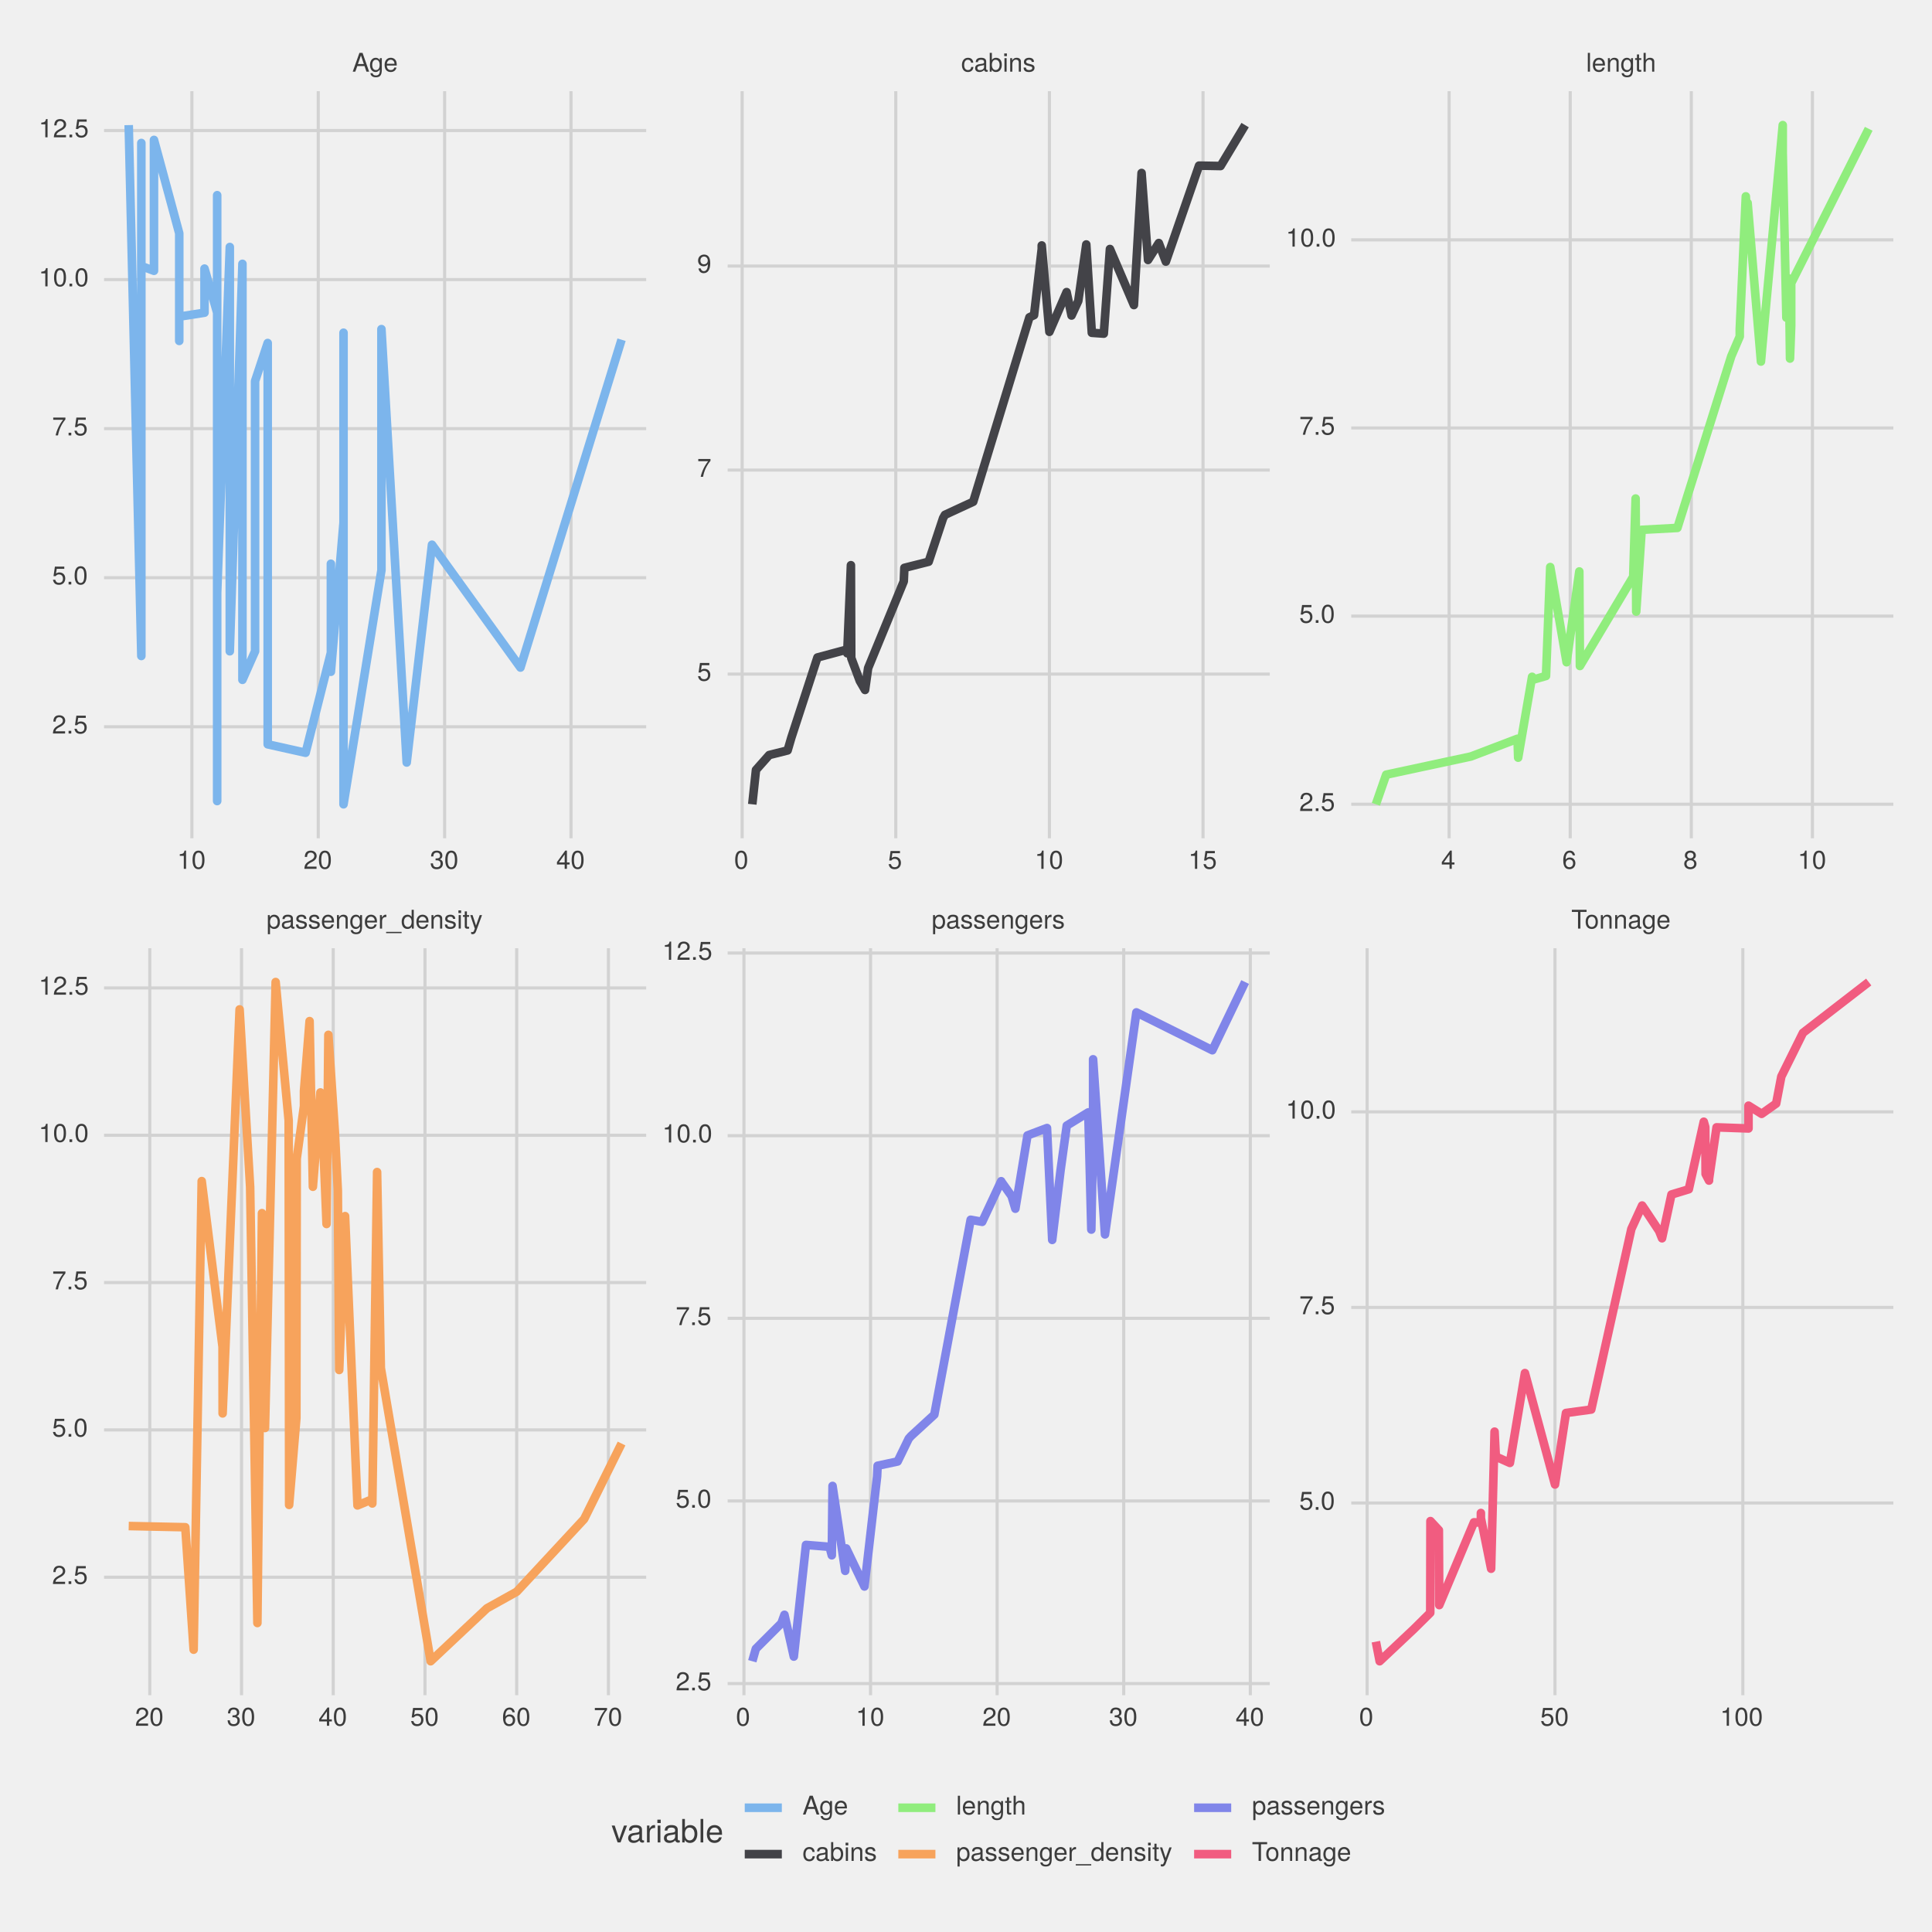 <?xml version="1.0" encoding="UTF-8"?>
<svg xmlns="http://www.w3.org/2000/svg" xmlns:xlink="http://www.w3.org/1999/xlink" width="720pt" height="720pt" viewBox="0 0 720 720" version="1.1">
<defs>
<g>
<symbol overflow="visible" id="glyph0-0">
<path style="stroke:none;" d=""/>
</symbol>
<symbol overflow="visible" id="glyph0-1">
<path style="stroke:none;" d="M 5.016 -2.469 C 5.016 -4.156 4.188 -5.172 2.859 -5.172 C 2.172 -5.172 1.625 -4.859 1.25 -4.266 L 1.25 -5.031 L 0.531 -5.031 L 0.531 2.094 L 1.328 2.094 L 1.328 -0.609 C 1.75 -0.094 2.219 0.141 2.875 0.141 C 4.156 0.141 5.016 -0.859 5.016 -2.469 Z M 4.188 -2.484 C 4.188 -1.344 3.594 -0.609 2.719 -0.609 C 1.875 -0.609 1.328 -1.297 1.328 -2.469 C 1.328 -3.656 1.875 -4.422 2.719 -4.422 C 3.609 -4.422 4.188 -3.688 4.188 -2.484 Z M 4.188 -2.484 "/>
</symbol>
<symbol overflow="visible" id="glyph0-2">
<path style="stroke:none;" d="M 5.125 -0.016 L 5.125 -0.625 C 5.047 -0.609 5.016 -0.609 4.953 -0.609 C 4.688 -0.609 4.531 -0.75 4.531 -1 L 4.531 -3.797 C 4.531 -4.688 3.875 -5.172 2.641 -5.172 C 1.422 -5.172 0.672 -4.703 0.625 -3.547 L 1.422 -3.547 C 1.5 -4.156 1.859 -4.438 2.609 -4.438 C 3.328 -4.438 3.734 -4.156 3.734 -3.688 L 3.734 -3.469 C 3.734 -3.141 3.531 -3 2.891 -2.922 C 1.766 -2.766 1.594 -2.734 1.281 -2.609 C 0.703 -2.375 0.406 -1.922 0.406 -1.312 C 0.406 -0.391 1.031 0.141 2.047 0.141 C 2.703 0.141 3.312 -0.125 3.766 -0.594 C 3.844 -0.219 4.188 0.062 4.578 0.062 C 4.75 0.062 4.875 0.047 5.125 -0.016 Z M 3.734 -1.734 C 3.734 -1.016 3 -0.562 2.219 -0.562 C 1.609 -0.562 1.234 -0.781 1.234 -1.328 C 1.234 -1.859 1.594 -2.078 2.453 -2.203 C 3.297 -2.328 3.469 -2.359 3.734 -2.484 Z M 3.734 -1.734 "/>
</symbol>
<symbol overflow="visible" id="glyph0-3">
<path style="stroke:none;" d="M 4.406 -1.406 C 4.406 -2.156 3.984 -2.531 2.984 -2.766 L 2.219 -2.953 C 1.562 -3.109 1.281 -3.312 1.281 -3.672 C 1.281 -4.141 1.703 -4.438 2.344 -4.438 C 3 -4.438 3.344 -4.156 3.359 -3.625 L 4.203 -3.625 C 4.188 -4.609 3.547 -5.172 2.375 -5.172 C 1.203 -5.172 0.453 -4.562 0.453 -3.641 C 0.453 -2.844 0.859 -2.469 2.047 -2.188 L 2.797 -2 C 3.344 -1.875 3.562 -1.703 3.562 -1.344 C 3.562 -0.875 3.094 -0.594 2.391 -0.594 C 1.672 -0.594 1.281 -0.766 1.172 -1.531 L 0.328 -1.531 C 0.359 -0.375 1.016 0.141 2.328 0.141 C 3.594 0.141 4.406 -0.438 4.406 -1.406 Z M 4.406 -1.406 "/>
</symbol>
<symbol overflow="visible" id="glyph0-4">
<path style="stroke:none;" d="M 4.922 -2.281 C 4.922 -3.016 4.859 -3.469 4.719 -3.844 C 4.391 -4.672 3.625 -5.172 2.688 -5.172 C 1.281 -5.172 0.391 -4.141 0.391 -2.484 C 0.391 -0.828 1.25 0.141 2.672 0.141 C 3.812 0.141 4.609 -0.516 4.812 -1.531 L 4.016 -1.531 C 3.797 -0.859 3.344 -0.594 2.703 -0.594 C 1.859 -0.594 1.234 -1.125 1.219 -2.281 Z M 4.062 -3 C 4.062 -3 4.062 -2.953 4.062 -2.938 L 1.234 -2.938 C 1.312 -3.828 1.875 -4.438 2.672 -4.438 C 3.469 -4.438 4.062 -3.781 4.062 -3 Z M 4.062 -3 "/>
</symbol>
<symbol overflow="visible" id="glyph0-5">
<path style="stroke:none;" d="M 4.672 0 L 4.672 -3.797 C 4.672 -4.641 4.047 -5.172 3.078 -5.172 C 2.328 -5.172 1.859 -4.891 1.406 -4.188 L 1.406 -5.031 L 0.672 -5.031 L 0.672 0 L 1.469 0 L 1.469 -2.766 C 1.469 -3.797 2.031 -4.469 2.844 -4.469 C 3.469 -4.469 3.875 -4.094 3.875 -3.484 L 3.875 0 Z M 4.672 0 "/>
</symbol>
<symbol overflow="visible" id="glyph0-6">
<path style="stroke:none;" d="M 4.688 -0.828 L 4.688 -5.031 L 3.953 -5.031 L 3.953 -4.297 C 3.547 -4.891 3.062 -5.172 2.422 -5.172 C 1.141 -5.172 0.281 -4.094 0.281 -2.469 C 0.281 -0.875 1.172 0.141 2.344 0.141 C 2.984 0.141 3.422 -0.125 3.953 -0.766 L 3.953 -0.422 C 3.953 0.906 3.406 1.422 2.469 1.422 C 1.844 1.422 1.359 1.188 1.25 0.578 L 0.438 0.578 C 0.531 1.531 1.266 2.094 2.453 2.094 C 4.016 2.094 4.688 1.391 4.688 -0.828 Z M 3.875 -2.484 C 3.875 -1.281 3.359 -0.594 2.516 -0.594 C 1.641 -0.594 1.109 -1.297 1.109 -2.516 C 1.109 -3.719 1.656 -4.438 2.5 -4.438 C 3.375 -4.438 3.875 -3.703 3.875 -2.484 Z M 3.875 -2.484 "/>
</symbol>
<symbol overflow="visible" id="glyph0-7">
<path style="stroke:none;" d="M 3.078 -4.328 L 3.078 -5.141 C 2.938 -5.156 2.875 -5.172 2.766 -5.172 C 2.25 -5.172 1.859 -4.859 1.406 -4.109 L 1.406 -5.031 L 0.672 -5.031 L 0.672 0 L 1.469 0 L 1.469 -2.609 C 1.469 -3.734 1.844 -4.312 3.078 -4.328 Z M 3.078 -4.328 "/>
</symbol>
<symbol overflow="visible" id="glyph0-8">
<path style="stroke:none;" d="M 5.547 1.703 L 5.547 1.219 L -0.219 1.219 L -0.219 1.703 Z M 5.547 1.703 "/>
</symbol>
<symbol overflow="visible" id="glyph0-9">
<path style="stroke:none;" d="M 4.75 0 L 4.75 -7 L 3.953 -7 L 3.953 -4.391 C 3.609 -4.906 3.078 -5.172 2.406 -5.172 C 1.109 -5.172 0.25 -4.156 0.25 -2.562 C 0.25 -0.859 1.078 0.141 2.438 0.141 C 3.125 0.141 3.609 -0.109 4.031 -0.734 L 4.031 0 Z M 3.953 -2.5 C 3.953 -1.328 3.391 -0.609 2.547 -0.609 C 1.672 -0.609 1.078 -1.344 1.078 -2.516 C 1.078 -3.688 1.672 -4.422 2.547 -4.422 C 3.406 -4.422 3.953 -3.656 3.953 -2.5 Z M 3.953 -2.5 "/>
</symbol>
<symbol overflow="visible" id="glyph0-10">
<path style="stroke:none;" d="M 1.469 0 L 1.469 -5.031 L 0.672 -5.031 L 0.672 0 Z M 1.578 -5.781 L 1.578 -6.781 L 0.578 -6.781 L 0.578 -5.781 Z M 1.578 -5.781 "/>
</symbol>
<symbol overflow="visible" id="glyph0-11">
<path style="stroke:none;" d="M 2.438 0 L 2.438 -0.672 C 2.328 -0.641 2.203 -0.641 2.047 -0.641 C 1.703 -0.641 1.609 -0.734 1.609 -1.078 L 1.609 -4.375 L 2.438 -4.375 L 2.438 -5.031 L 1.609 -5.031 L 1.609 -6.406 L 0.812 -6.406 L 0.812 -5.031 L 0.141 -5.031 L 0.141 -4.375 L 0.812 -4.375 L 0.812 -0.734 C 0.812 -0.219 1.156 0.062 1.781 0.062 C 1.969 0.062 2.172 0.047 2.438 0 Z M 2.438 0 "/>
</symbol>
<symbol overflow="visible" id="glyph0-12">
<path style="stroke:none;" d="M 4.578 -5.031 L 3.719 -5.031 L 2.328 -1.109 L 1.047 -5.031 L 0.188 -5.031 L 1.891 0.016 L 1.578 0.812 C 1.453 1.172 1.281 1.312 0.938 1.312 C 0.828 1.312 0.688 1.281 0.516 1.25 L 0.516 1.969 C 0.688 2.047 0.844 2.094 1.062 2.094 C 1.625 2.094 2.078 1.781 2.344 1.062 Z M 4.578 -5.031 "/>
</symbol>
<symbol overflow="visible" id="glyph0-13">
<path style="stroke:none;" d="M 5.688 -6.203 L 5.688 -7 L 0.203 -7 L 0.203 -6.203 L 2.5 -6.203 L 2.5 0 L 3.391 0 L 3.391 -6.203 Z M 5.688 -6.203 "/>
</symbol>
<symbol overflow="visible" id="glyph0-14">
<path style="stroke:none;" d="M 4.891 -2.469 C 4.891 -4.219 4.062 -5.172 2.609 -5.172 C 1.203 -5.172 0.344 -4.203 0.344 -2.516 C 0.344 -0.828 1.188 0.141 2.625 0.141 C 4.031 0.141 4.891 -0.828 4.891 -2.469 Z M 4.062 -2.484 C 4.062 -1.312 3.5 -0.594 2.625 -0.594 C 1.734 -0.594 1.188 -1.297 1.188 -2.516 C 1.188 -3.719 1.734 -4.438 2.625 -4.438 C 3.516 -4.438 4.062 -3.734 4.062 -2.484 Z M 4.062 -2.484 "/>
</symbol>
<symbol overflow="visible" id="glyph0-15">
<path style="stroke:none;" d="M 6.266 0 L 3.812 -7 L 2.656 -7 L 0.156 0 L 1.109 0 L 1.859 -2.094 L 4.547 -2.094 L 5.266 0 Z M 4.297 -2.844 L 2.078 -2.844 L 3.219 -6.031 Z M 4.297 -2.844 "/>
</symbol>
<symbol overflow="visible" id="glyph0-16">
<path style="stroke:none;" d="M 4.578 -1.734 L 3.766 -1.734 C 3.641 -0.922 3.219 -0.594 2.547 -0.594 C 1.656 -0.594 1.125 -1.281 1.125 -2.469 C 1.125 -3.719 1.656 -4.438 2.516 -4.438 C 3.188 -4.438 3.609 -4.031 3.719 -3.344 L 4.516 -3.344 C 4.422 -4.562 3.656 -5.172 2.531 -5.172 C 1.188 -5.172 0.297 -4.141 0.297 -2.469 C 0.297 -0.844 1.156 0.141 2.516 0.141 C 3.719 0.141 4.484 -0.578 4.578 -1.734 Z M 4.578 -1.734 "/>
</symbol>
<symbol overflow="visible" id="glyph0-17">
<path style="stroke:none;" d="M 5.016 -2.578 C 5.016 -4.203 4.188 -5.172 2.875 -5.172 C 2.172 -5.172 1.688 -4.906 1.312 -4.344 L 1.312 -7 L 0.516 -7 L 0.516 0 L 1.234 0 L 1.234 -0.719 C 1.625 -0.141 2.125 0.141 2.828 0.141 C 4.156 0.141 5.016 -0.938 5.016 -2.578 Z M 4.188 -2.516 C 4.188 -1.375 3.594 -0.609 2.719 -0.609 C 1.875 -0.609 1.312 -1.375 1.312 -2.516 C 1.312 -3.688 1.875 -4.469 2.719 -4.422 C 3.609 -4.422 4.188 -3.641 4.188 -2.516 Z M 4.188 -2.516 "/>
</symbol>
<symbol overflow="visible" id="glyph0-18">
<path style="stroke:none;" d="M 1.453 0 L 1.453 -7 L 0.656 -7 L 0.656 0 Z M 1.453 0 "/>
</symbol>
<symbol overflow="visible" id="glyph0-19">
<path style="stroke:none;" d="M 4.656 0 L 4.656 -3.797 C 4.656 -4.641 4.062 -5.172 3.078 -5.172 C 2.375 -5.172 1.938 -4.953 1.469 -4.344 L 1.469 -7 L 0.672 -7 L 0.672 0 L 1.469 0 L 1.469 -2.766 C 1.469 -3.797 2 -4.469 2.828 -4.469 C 3.391 -4.469 3.859 -4.141 3.859 -3.484 L 3.859 0 Z M 4.656 0 "/>
</symbol>
<symbol overflow="visible" id="glyph0-20">
<path style="stroke:none;" d="M 4.906 -4.812 C 4.906 -5.953 4.016 -6.797 2.719 -6.797 C 1.328 -6.797 0.531 -6.094 0.484 -4.438 L 1.328 -4.438 C 1.391 -5.578 1.859 -6.062 2.703 -6.062 C 3.469 -6.062 4.031 -5.516 4.031 -4.781 C 4.031 -4.25 3.719 -3.797 3.125 -3.438 L 2.234 -2.938 C 0.812 -2.141 0.406 -1.5 0.328 0 L 4.859 0 L 4.859 -0.828 L 1.281 -0.828 C 1.359 -1.391 1.672 -1.75 2.5 -2.234 L 3.469 -2.75 C 4.406 -3.266 4.906 -3.969 4.906 -4.812 Z M 4.906 -4.812 "/>
</symbol>
<symbol overflow="visible" id="glyph0-21">
<path style="stroke:none;" d="M 4.859 -3.266 C 4.859 -5.625 4.109 -6.797 2.641 -6.797 C 1.172 -6.797 0.406 -5.609 0.406 -3.328 C 0.406 -1.031 1.188 0.141 2.641 0.141 C 4.078 0.141 4.859 -1.031 4.859 -3.266 Z M 4 -3.344 C 4 -1.422 3.562 -0.562 2.625 -0.562 C 1.734 -0.562 1.281 -1.453 1.281 -3.312 C 1.281 -5.188 1.734 -6.047 2.641 -6.047 C 3.547 -6.047 4 -5.172 4 -3.344 Z M 4 -3.344 "/>
</symbol>
<symbol overflow="visible" id="glyph0-22">
<path style="stroke:none;" d="M 4.859 -1.969 C 4.859 -2.797 4.516 -3.281 3.703 -3.562 C 4.344 -3.812 4.656 -4.25 4.656 -4.938 C 4.656 -6.109 3.875 -6.797 2.578 -6.797 C 1.203 -6.797 0.484 -6.047 0.453 -4.609 L 1.297 -4.609 C 1.312 -5.609 1.734 -6.062 2.594 -6.062 C 3.344 -6.062 3.797 -5.625 3.797 -4.906 C 3.797 -4.172 3.469 -3.875 2.125 -3.875 L 2.125 -3.172 L 2.578 -3.172 C 3.516 -3.172 3.984 -2.719 3.984 -1.969 C 3.984 -1.109 3.469 -0.609 2.578 -0.609 C 1.656 -0.609 1.203 -1.062 1.156 -2.047 L 0.312 -2.047 C 0.406 -0.531 1.156 0.141 2.547 0.141 C 3.953 0.141 4.859 -0.688 4.859 -1.969 Z M 4.859 -1.969 "/>
</symbol>
<symbol overflow="visible" id="glyph0-23">
<path style="stroke:none;" d="M 4.984 -1.625 L 4.984 -2.391 L 3.984 -2.391 L 3.984 -6.797 L 3.359 -6.797 L 0.266 -2.516 L 0.266 -1.625 L 3.141 -1.625 L 3.141 0 L 3.984 0 L 3.984 -1.625 Z M 3.141 -2.391 L 1 -2.391 L 3.141 -5.359 Z M 3.141 -2.391 "/>
</symbol>
<symbol overflow="visible" id="glyph0-24">
<path style="stroke:none;" d="M 4.922 -2.25 C 4.922 -3.594 4.031 -4.484 2.719 -4.484 C 2.25 -4.484 1.859 -4.359 1.469 -4.062 L 1.734 -5.828 L 4.562 -5.828 L 4.562 -6.656 L 1.062 -6.656 L 0.547 -3.094 L 1.328 -3.094 C 1.719 -3.562 2.047 -3.734 2.578 -3.734 C 3.484 -3.734 4.062 -3.141 4.062 -2.141 C 4.062 -1.156 3.484 -0.609 2.578 -0.609 C 1.828 -0.609 1.375 -0.984 1.188 -1.75 L 0.328 -1.75 C 0.609 -0.391 1.375 0.141 2.594 0.141 C 3.969 0.141 4.922 -0.812 4.922 -2.25 Z M 4.922 -2.25 "/>
</symbol>
<symbol overflow="visible" id="glyph0-25">
<path style="stroke:none;" d="M 4.922 -2.109 C 4.922 -3.375 4.062 -4.234 2.844 -4.234 C 2.172 -4.234 1.641 -3.969 1.281 -3.469 C 1.281 -5.125 1.828 -6.047 2.797 -6.047 C 3.391 -6.047 3.797 -5.672 3.938 -5.031 L 4.781 -5.031 C 4.609 -6.141 3.891 -6.797 2.844 -6.797 C 1.266 -6.797 0.406 -5.469 0.406 -3.094 C 0.406 -0.984 1.141 0.141 2.703 0.141 C 3.984 0.141 4.922 -0.781 4.922 -2.109 Z M 4.062 -2.047 C 4.062 -1.188 3.484 -0.609 2.703 -0.609 C 1.922 -0.609 1.328 -1.219 1.328 -2.094 C 1.328 -2.938 1.906 -3.484 2.734 -3.484 C 3.547 -3.484 4.062 -2.953 4.062 -2.047 Z M 4.062 -2.047 "/>
</symbol>
<symbol overflow="visible" id="glyph0-26">
<path style="stroke:none;" d="M 4.984 -5.953 L 4.984 -6.656 L 0.438 -6.656 L 0.438 -5.828 L 4.109 -5.828 C 2.766 -4.109 1.797 -2.125 1.328 0 L 2.219 0 C 2.594 -2.203 3.562 -4.25 4.984 -5.953 Z M 4.984 -5.953 "/>
</symbol>
<symbol overflow="visible" id="glyph0-27">
<path style="stroke:none;" d="M 3.328 0 L 3.328 -6.797 L 2.766 -6.797 C 2.469 -5.75 2.281 -5.609 0.984 -5.453 L 0.984 -4.844 L 2.484 -4.844 L 2.484 0 Z M 3.328 0 "/>
</symbol>
<symbol overflow="visible" id="glyph0-28">
<path style="stroke:none;" d="M 4.922 -1.922 C 4.922 -2.672 4.531 -3.203 3.75 -3.578 C 4.453 -4 4.688 -4.344 4.688 -4.984 C 4.688 -6.047 3.844 -6.797 2.641 -6.797 C 1.438 -6.797 0.594 -6.047 0.594 -4.984 C 0.594 -4.359 0.828 -4.016 1.516 -3.578 C 0.734 -3.203 0.359 -2.672 0.359 -1.922 C 0.359 -0.688 1.297 0.141 2.641 0.141 C 3.984 0.141 4.922 -0.688 4.922 -1.922 Z M 3.812 -4.969 C 3.812 -4.344 3.344 -3.922 2.641 -3.922 C 1.922 -3.922 1.453 -4.344 1.453 -4.984 C 1.453 -5.625 1.922 -6.047 2.641 -6.047 C 3.359 -6.047 3.812 -5.625 3.812 -4.969 Z M 4.062 -1.906 C 4.062 -1.109 3.484 -0.609 2.625 -0.609 C 1.797 -0.609 1.219 -1.109 1.219 -1.906 C 1.219 -2.703 1.797 -3.203 2.641 -3.203 C 3.484 -3.203 4.062 -2.703 4.062 -1.906 Z M 4.062 -1.906 "/>
</symbol>
<symbol overflow="visible" id="glyph0-29">
<path style="stroke:none;" d="M 1.828 0 L 1.828 -1 L 0.828 -1 L 0.828 0 Z M 1.828 0 "/>
</symbol>
<symbol overflow="visible" id="glyph0-30">
<path style="stroke:none;" d="M 4.891 -3.562 C 4.891 -5.688 4.141 -6.797 2.594 -6.797 C 1.297 -6.797 0.359 -5.875 0.359 -4.547 C 0.359 -3.281 1.234 -2.422 2.453 -2.422 C 3.094 -2.422 3.562 -2.656 4.016 -3.188 C 4 -1.531 3.469 -0.609 2.5 -0.609 C 1.906 -0.609 1.484 -0.984 1.359 -1.625 L 0.516 -1.625 C 0.672 -0.516 1.406 0.141 2.438 0.141 C 4.031 0.141 4.891 -1.203 4.891 -3.562 Z M 3.969 -4.562 C 3.969 -3.734 3.375 -3.172 2.547 -3.172 C 1.734 -3.172 1.234 -3.703 1.234 -4.609 C 1.234 -5.484 1.797 -6.062 2.578 -6.062 C 3.375 -6.062 3.969 -5.453 3.969 -4.562 Z M 3.969 -4.562 "/>
</symbol>
<symbol overflow="visible" id="glyph1-0">
<path style="stroke:none;" d=""/>
</symbol>
<symbol overflow="visible" id="glyph1-1">
<path style="stroke:none;" d="M 5.828 -6.281 L 4.703 -6.281 L 2.922 -1.188 L 1.25 -6.281 L 0.125 -6.281 L 2.328 0 L 3.422 0 Z M 5.828 -6.281 "/>
</symbol>
<symbol overflow="visible" id="glyph1-2">
<path style="stroke:none;" d="M 6.422 -0.031 L 6.422 -0.781 C 6.312 -0.75 6.266 -0.75 6.203 -0.75 C 5.859 -0.75 5.656 -0.938 5.656 -1.25 L 5.656 -4.75 C 5.656 -5.875 4.844 -6.469 3.297 -6.469 C 1.781 -6.469 0.844 -5.875 0.781 -4.422 L 1.781 -4.422 C 1.875 -5.203 2.328 -5.547 3.266 -5.547 C 4.156 -5.547 4.672 -5.203 4.672 -4.609 L 4.672 -4.344 C 4.672 -3.922 4.422 -3.75 3.625 -3.641 C 2.203 -3.469 1.984 -3.422 1.609 -3.266 C 0.875 -2.969 0.5 -2.406 0.5 -1.625 C 0.5 -0.484 1.297 0.188 2.562 0.188 C 3.375 0.188 4.156 -0.156 4.703 -0.75 C 4.812 -0.266 5.25 0.078 5.734 0.078 C 5.938 0.078 6.094 0.062 6.422 -0.031 Z M 4.672 -2.172 C 4.672 -1.266 3.75 -0.703 2.781 -0.703 C 2 -0.703 1.547 -0.969 1.547 -1.656 C 1.547 -2.312 1.984 -2.609 3.062 -2.766 C 4.109 -2.906 4.328 -2.953 4.672 -3.109 Z M 4.672 -2.172 "/>
</symbol>
<symbol overflow="visible" id="glyph1-3">
<path style="stroke:none;" d="M 3.859 -5.406 L 3.859 -6.438 C 3.688 -6.453 3.594 -6.469 3.469 -6.469 C 2.812 -6.469 2.328 -6.078 1.75 -5.141 L 1.75 -6.281 L 0.844 -6.281 L 0.844 0 L 1.844 0 L 1.844 -3.266 C 1.844 -4.688 2.297 -5.391 3.859 -5.406 Z M 3.859 -5.406 "/>
</symbol>
<symbol overflow="visible" id="glyph1-4">
<path style="stroke:none;" d="M 1.844 0 L 1.844 -6.281 L 0.844 -6.281 L 0.844 0 Z M 1.969 -7.234 L 1.969 -8.484 L 0.719 -8.484 L 0.719 -7.234 Z M 1.969 -7.234 "/>
</symbol>
<symbol overflow="visible" id="glyph1-5">
<path style="stroke:none;" d="M 6.281 -3.219 C 6.281 -5.25 5.25 -6.469 3.594 -6.469 C 2.719 -6.469 2.109 -6.141 1.641 -5.438 L 1.641 -8.75 L 0.641 -8.75 L 0.641 0 L 1.547 0 L 1.547 -0.906 C 2.031 -0.172 2.656 0.188 3.547 0.188 C 5.203 0.188 6.281 -1.172 6.281 -3.219 Z M 5.234 -3.156 C 5.234 -1.734 4.484 -0.75 3.391 -0.75 C 2.344 -0.75 1.641 -1.719 1.641 -3.141 C 1.641 -4.625 2.344 -5.578 3.391 -5.531 C 4.516 -5.531 5.234 -4.562 5.234 -3.156 Z M 5.234 -3.156 "/>
</symbol>
<symbol overflow="visible" id="glyph1-6">
<path style="stroke:none;" d="M 1.812 0 L 1.812 -8.75 L 0.812 -8.75 L 0.812 0 Z M 1.812 0 "/>
</symbol>
<symbol overflow="visible" id="glyph1-7">
<path style="stroke:none;" d="M 6.156 -2.859 C 6.156 -3.766 6.078 -4.344 5.906 -4.812 C 5.5 -5.844 4.531 -6.469 3.359 -6.469 C 1.609 -6.469 0.484 -5.172 0.484 -3.109 C 0.484 -1.047 1.578 0.188 3.344 0.188 C 4.781 0.188 5.766 -0.641 6.031 -1.906 L 5.016 -1.906 C 4.734 -1.078 4.172 -0.75 3.375 -0.75 C 2.328 -0.75 1.547 -1.422 1.531 -2.859 Z M 5.094 -3.75 C 5.094 -3.75 5.094 -3.703 5.078 -3.672 L 1.547 -3.672 C 1.625 -4.781 2.344 -5.547 3.344 -5.547 C 4.328 -5.547 5.094 -4.734 5.094 -3.75 Z M 5.094 -3.75 "/>
</symbol>
</g>
<clipPath id="clip1">
  <path d="M 38.781 33.965 L 240.816 33.965 L 240.816 312.398 L 38.781 312.398 Z M 38.781 33.965 "/>
</clipPath>
<clipPath id="clip2">
  <path d="M 38.781 270 L 240.816 270 L 240.816 272 L 38.781 272 Z M 38.781 270 "/>
</clipPath>
<clipPath id="clip3">
  <path d="M 38.781 214 L 240.816 214 L 240.816 216 L 38.781 216 Z M 38.781 214 "/>
</clipPath>
<clipPath id="clip4">
  <path d="M 38.781 159 L 240.816 159 L 240.816 161 L 38.781 161 Z M 38.781 159 "/>
</clipPath>
<clipPath id="clip5">
  <path d="M 38.781 103 L 240.816 103 L 240.816 105 L 38.781 105 Z M 38.781 103 "/>
</clipPath>
<clipPath id="clip6">
  <path d="M 38.781 48 L 240.816 48 L 240.816 50 L 38.781 50 Z M 38.781 48 "/>
</clipPath>
<clipPath id="clip7">
  <path d="M 70 33.965 L 73 33.965 L 73 312.398 L 70 312.398 Z M 70 33.965 "/>
</clipPath>
<clipPath id="clip8">
  <path d="M 118 33.965 L 120 33.965 L 120 312.398 L 118 312.398 Z M 118 33.965 "/>
</clipPath>
<clipPath id="clip9">
  <path d="M 165 33.965 L 167 33.965 L 167 312.398 L 165 312.398 Z M 165 33.965 "/>
</clipPath>
<clipPath id="clip10">
  <path d="M 212 33.965 L 214 33.965 L 214 312.398 L 212 312.398 Z M 212 33.965 "/>
</clipPath>
<clipPath id="clip11">
  <path d="M 38.781 353.316 L 240.816 353.316 L 240.816 631.75 L 38.781 631.75 Z M 38.781 353.316 "/>
</clipPath>
<clipPath id="clip12">
  <path d="M 38.781 587 L 240.816 587 L 240.816 589 L 38.781 589 Z M 38.781 587 "/>
</clipPath>
<clipPath id="clip13">
  <path d="M 38.781 532 L 240.816 532 L 240.816 534 L 38.781 534 Z M 38.781 532 "/>
</clipPath>
<clipPath id="clip14">
  <path d="M 38.781 477 L 240.816 477 L 240.816 479 L 38.781 479 Z M 38.781 477 "/>
</clipPath>
<clipPath id="clip15">
  <path d="M 38.781 422 L 240.816 422 L 240.816 424 L 38.781 424 Z M 38.781 422 "/>
</clipPath>
<clipPath id="clip16">
  <path d="M 38.781 367 L 240.816 367 L 240.816 369 L 38.781 369 Z M 38.781 367 "/>
</clipPath>
<clipPath id="clip17">
  <path d="M 55 353.316 L 57 353.316 L 57 631.75 L 55 631.75 Z M 55 353.316 "/>
</clipPath>
<clipPath id="clip18">
  <path d="M 89 353.316 L 91 353.316 L 91 631.75 L 89 631.75 Z M 89 353.316 "/>
</clipPath>
<clipPath id="clip19">
  <path d="M 123 353.316 L 125 353.316 L 125 631.75 L 123 631.75 Z M 123 353.316 "/>
</clipPath>
<clipPath id="clip20">
  <path d="M 157 353.316 L 159 353.316 L 159 631.75 L 157 631.75 Z M 157 353.316 "/>
</clipPath>
<clipPath id="clip21">
  <path d="M 191 353.316 L 194 353.316 L 194 631.75 L 191 631.75 Z M 191 353.316 "/>
</clipPath>
<clipPath id="clip22">
  <path d="M 226 353.316 L 228 353.316 L 228 631.75 L 226 631.75 Z M 226 353.316 "/>
</clipPath>
<clipPath id="clip23">
  <path d="M 271.172 33.965 L 473.207 33.965 L 473.207 312.398 L 271.172 312.398 Z M 271.172 33.965 "/>
</clipPath>
<clipPath id="clip24">
  <path d="M 271.172 250 L 473.207 250 L 473.207 252 L 271.172 252 Z M 271.172 250 "/>
</clipPath>
<clipPath id="clip25">
  <path d="M 271.172 174 L 473.207 174 L 473.207 176 L 271.172 176 Z M 271.172 174 "/>
</clipPath>
<clipPath id="clip26">
  <path d="M 271.172 98 L 473.207 98 L 473.207 100 L 271.172 100 Z M 271.172 98 "/>
</clipPath>
<clipPath id="clip27">
  <path d="M 275 33.965 L 278 33.965 L 278 312.398 L 275 312.398 Z M 275 33.965 "/>
</clipPath>
<clipPath id="clip28">
  <path d="M 333 33.965 L 335 33.965 L 335 312.398 L 333 312.398 Z M 333 33.965 "/>
</clipPath>
<clipPath id="clip29">
  <path d="M 390 33.965 L 392 33.965 L 392 312.398 L 390 312.398 Z M 390 33.965 "/>
</clipPath>
<clipPath id="clip30">
  <path d="M 447 33.965 L 449 33.965 L 449 312.398 L 447 312.398 Z M 447 33.965 "/>
</clipPath>
<clipPath id="clip31">
  <path d="M 271.172 353.316 L 473.207 353.316 L 473.207 631.75 L 271.172 631.75 Z M 271.172 353.316 "/>
</clipPath>
<clipPath id="clip32">
  <path d="M 271.172 626 L 473.207 626 L 473.207 629 L 271.172 629 Z M 271.172 626 "/>
</clipPath>
<clipPath id="clip33">
  <path d="M 271.172 558 L 473.207 558 L 473.207 560 L 271.172 560 Z M 271.172 558 "/>
</clipPath>
<clipPath id="clip34">
  <path d="M 271.172 490 L 473.207 490 L 473.207 492 L 271.172 492 Z M 271.172 490 "/>
</clipPath>
<clipPath id="clip35">
  <path d="M 271.172 422 L 473.207 422 L 473.207 424 L 271.172 424 Z M 271.172 422 "/>
</clipPath>
<clipPath id="clip36">
  <path d="M 271.172 354 L 473.207 354 L 473.207 356 L 271.172 356 Z M 271.172 354 "/>
</clipPath>
<clipPath id="clip37">
  <path d="M 276 353.316 L 278 353.316 L 278 631.75 L 276 631.75 Z M 276 353.316 "/>
</clipPath>
<clipPath id="clip38">
  <path d="M 323 353.316 L 326 353.316 L 326 631.75 L 323 631.75 Z M 323 353.316 "/>
</clipPath>
<clipPath id="clip39">
  <path d="M 371 353.316 L 373 353.316 L 373 631.75 L 371 631.75 Z M 371 353.316 "/>
</clipPath>
<clipPath id="clip40">
  <path d="M 418 353.316 L 420 353.316 L 420 631.75 L 418 631.75 Z M 418 353.316 "/>
</clipPath>
<clipPath id="clip41">
  <path d="M 465 353.316 L 467 353.316 L 467 631.75 L 465 631.75 Z M 465 353.316 "/>
</clipPath>
<clipPath id="clip42">
  <path d="M 503.566 33.965 L 705.602 33.965 L 705.602 312.398 L 503.566 312.398 Z M 503.566 33.965 "/>
</clipPath>
<clipPath id="clip43">
  <path d="M 503.566 299 L 705.602 299 L 705.602 301 L 503.566 301 Z M 503.566 299 "/>
</clipPath>
<clipPath id="clip44">
  <path d="M 503.566 229 L 705.602 229 L 705.602 231 L 503.566 231 Z M 503.566 229 "/>
</clipPath>
<clipPath id="clip45">
  <path d="M 503.566 158 L 705.602 158 L 705.602 161 L 503.566 161 Z M 503.566 158 "/>
</clipPath>
<clipPath id="clip46">
  <path d="M 503.566 88 L 705.602 88 L 705.602 90 L 503.566 90 Z M 503.566 88 "/>
</clipPath>
<clipPath id="clip47">
  <path d="M 539 33.965 L 541 33.965 L 541 312.398 L 539 312.398 Z M 539 33.965 "/>
</clipPath>
<clipPath id="clip48">
  <path d="M 584 33.965 L 586 33.965 L 586 312.398 L 584 312.398 Z M 584 33.965 "/>
</clipPath>
<clipPath id="clip49">
  <path d="M 629 33.965 L 631 33.965 L 631 312.398 L 629 312.398 Z M 629 33.965 "/>
</clipPath>
<clipPath id="clip50">
  <path d="M 674 33.965 L 677 33.965 L 677 312.398 L 674 312.398 Z M 674 33.965 "/>
</clipPath>
<clipPath id="clip51">
  <path d="M 503.566 353.316 L 705.602 353.316 L 705.602 631.75 L 503.566 631.75 Z M 503.566 353.316 "/>
</clipPath>
<clipPath id="clip52">
  <path d="M 503.566 559 L 705.602 559 L 705.602 561 L 503.566 561 Z M 503.566 559 "/>
</clipPath>
<clipPath id="clip53">
  <path d="M 503.566 486 L 705.602 486 L 705.602 488 L 503.566 488 Z M 503.566 486 "/>
</clipPath>
<clipPath id="clip54">
  <path d="M 503.566 413 L 705.602 413 L 705.602 415 L 503.566 415 Z M 503.566 413 "/>
</clipPath>
<clipPath id="clip55">
  <path d="M 508 353.316 L 511 353.316 L 511 631.75 L 508 631.75 Z M 508 353.316 "/>
</clipPath>
<clipPath id="clip56">
  <path d="M 578 353.316 L 581 353.316 L 581 631.75 L 578 631.75 Z M 578 353.316 "/>
</clipPath>
<clipPath id="clip57">
  <path d="M 648 353.316 L 651 353.316 L 651 631.75 L 648 631.75 Z M 648 353.316 "/>
</clipPath>
<clipPath id="clip58">
  <path d="M 38.781 333.754 L 240.816 333.754 L 240.816 353.316 L 38.781 353.316 Z M 38.781 333.754 "/>
</clipPath>
<clipPath id="clip59">
  <path d="M 271.172 333.754 L 473.207 333.754 L 473.207 353.316 L 271.172 353.316 Z M 271.172 333.754 "/>
</clipPath>
<clipPath id="clip60">
  <path d="M 503.566 333.754 L 705.602 333.754 L 705.602 353.316 L 503.566 353.316 Z M 503.566 333.754 "/>
</clipPath>
<clipPath id="clip61">
  <path d="M 38.781 14.398 L 240.816 14.398 L 240.816 33.961 L 38.781 33.961 Z M 38.781 14.398 "/>
</clipPath>
<clipPath id="clip62">
  <path d="M 271.172 14.398 L 473.207 14.398 L 473.207 33.961 L 271.172 33.961 Z M 271.172 14.398 "/>
</clipPath>
<clipPath id="clip63">
  <path d="M 503.566 14.398 L 705.602 14.398 L 705.602 33.961 L 503.566 33.961 Z M 503.566 14.398 "/>
</clipPath>
</defs>
<g id="surface51">
<rect x="0" y="0" width="720" height="720" style="fill:rgb(100%,100%,100%);fill-opacity:1;stroke:none;"/>
<rect x="0" y="0" width="720" height="720" style="fill:rgb(94.118%,94.118%,94.118%);fill-opacity:1;stroke:none;"/>
<g clip-path="url(#clip1)" clip-rule="nonzero">
<path style=" stroke:none;fill-rule:nonzero;fill:rgb(94.118%,94.118%,94.118%);fill-opacity:1;" d="M 38.781 312.395 L 240.816 312.395 L 240.816 33.961 L 38.781 33.961 Z M 38.781 312.395 "/>
</g>
<g clip-path="url(#clip2)" clip-rule="nonzero">
<path style="fill:none;stroke-width:1.164;stroke-linecap:butt;stroke-linejoin:round;stroke:rgb(82.353%,82.353%,82.353%);stroke-opacity:1;stroke-miterlimit:10;" d="M 38.781 270.836 L 240.816 270.836 "/>
</g>
<g clip-path="url(#clip3)" clip-rule="nonzero">
<path style="fill:none;stroke-width:1.164;stroke-linecap:butt;stroke-linejoin:round;stroke:rgb(82.353%,82.353%,82.353%);stroke-opacity:1;stroke-miterlimit:10;" d="M 38.781 215.289 L 240.816 215.289 "/>
</g>
<g clip-path="url(#clip4)" clip-rule="nonzero">
<path style="fill:none;stroke-width:1.164;stroke-linecap:butt;stroke-linejoin:round;stroke:rgb(82.353%,82.353%,82.353%);stroke-opacity:1;stroke-miterlimit:10;" d="M 38.781 159.742 L 240.816 159.742 "/>
</g>
<g clip-path="url(#clip5)" clip-rule="nonzero">
<path style="fill:none;stroke-width:1.164;stroke-linecap:butt;stroke-linejoin:round;stroke:rgb(82.353%,82.353%,82.353%);stroke-opacity:1;stroke-miterlimit:10;" d="M 38.781 104.195 L 240.816 104.195 "/>
</g>
<g clip-path="url(#clip6)" clip-rule="nonzero">
<path style="fill:none;stroke-width:1.164;stroke-linecap:butt;stroke-linejoin:round;stroke:rgb(82.353%,82.353%,82.353%);stroke-opacity:1;stroke-miterlimit:10;" d="M 38.781 48.648 L 240.816 48.648 "/>
</g>
<g clip-path="url(#clip7)" clip-rule="nonzero">
<path style="fill:none;stroke-width:1.164;stroke-linecap:butt;stroke-linejoin:round;stroke:rgb(82.353%,82.353%,82.353%);stroke-opacity:1;stroke-miterlimit:10;" d="M 71.512 312.395 L 71.512 33.965 "/>
</g>
<g clip-path="url(#clip8)" clip-rule="nonzero">
<path style="fill:none;stroke-width:1.164;stroke-linecap:butt;stroke-linejoin:round;stroke:rgb(82.353%,82.353%,82.353%);stroke-opacity:1;stroke-miterlimit:10;" d="M 118.605 312.395 L 118.605 33.965 "/>
</g>
<g clip-path="url(#clip9)" clip-rule="nonzero">
<path style="fill:none;stroke-width:1.164;stroke-linecap:butt;stroke-linejoin:round;stroke:rgb(82.353%,82.353%,82.353%);stroke-opacity:1;stroke-miterlimit:10;" d="M 165.699 312.395 L 165.699 33.965 "/>
</g>
<g clip-path="url(#clip10)" clip-rule="nonzero">
<path style="fill:none;stroke-width:1.164;stroke-linecap:butt;stroke-linejoin:round;stroke:rgb(82.353%,82.353%,82.353%);stroke-opacity:1;stroke-miterlimit:10;" d="M 212.793 312.395 L 212.793 33.965 "/>
</g>
<path style="fill:none;stroke-width:3.201;stroke-linecap:butt;stroke-linejoin:round;stroke:rgb(48.627%,70.98%,92.549%);stroke-opacity:1;stroke-miterlimit:10;" d="M 47.965 46.621 L 52.672 244.465 L 52.672 53.285 L 52.672 99.145 L 57.383 100.914 L 57.383 52.141 L 66.801 86.953 L 66.801 127.055 L 66.801 118 L 76.219 116.531 L 76.219 100.098 L 80.93 116.531 L 80.93 298.527 L 80.93 72.738 L 80.93 221.066 L 85.641 92.047 L 85.641 242.715 L 90.348 98.324 L 90.348 253.352 L 95.059 242.715 L 95.059 142.02 L 99.766 127.832 L 99.766 277.383 L 113.895 280.535 L 123.312 243.246 L 123.312 210.09 L 123.312 250.344 L 128.023 194.723 L 128.023 123.996 L 128.023 299.738 L 142.152 212.496 L 142.152 122.648 L 151.57 284.168 L 160.988 202.996 L 193.957 248.777 L 231.633 126.598 "/>
<g clip-path="url(#clip11)" clip-rule="nonzero">
<path style=" stroke:none;fill-rule:nonzero;fill:rgb(94.118%,94.118%,94.118%);fill-opacity:1;" d="M 38.781 631.75 L 240.816 631.75 L 240.816 353.316 L 38.781 353.316 Z M 38.781 631.75 "/>
</g>
<g clip-path="url(#clip12)" clip-rule="nonzero">
<path style="fill:none;stroke-width:1.164;stroke-linecap:butt;stroke-linejoin:round;stroke:rgb(82.353%,82.353%,82.353%);stroke-opacity:1;stroke-miterlimit:10;" d="M 38.781 587.781 L 240.816 587.781 "/>
</g>
<g clip-path="url(#clip13)" clip-rule="nonzero">
<path style="fill:none;stroke-width:1.164;stroke-linecap:butt;stroke-linejoin:round;stroke:rgb(82.353%,82.353%,82.353%);stroke-opacity:1;stroke-miterlimit:10;" d="M 38.781 532.883 L 240.816 532.883 "/>
</g>
<g clip-path="url(#clip14)" clip-rule="nonzero">
<path style="fill:none;stroke-width:1.164;stroke-linecap:butt;stroke-linejoin:round;stroke:rgb(82.353%,82.353%,82.353%);stroke-opacity:1;stroke-miterlimit:10;" d="M 38.781 477.98 L 240.816 477.98 "/>
</g>
<g clip-path="url(#clip15)" clip-rule="nonzero">
<path style="fill:none;stroke-width:1.164;stroke-linecap:butt;stroke-linejoin:round;stroke:rgb(82.353%,82.353%,82.353%);stroke-opacity:1;stroke-miterlimit:10;" d="M 38.781 423.082 L 240.816 423.082 "/>
</g>
<g clip-path="url(#clip16)" clip-rule="nonzero">
<path style="fill:none;stroke-width:1.164;stroke-linecap:butt;stroke-linejoin:round;stroke:rgb(82.353%,82.353%,82.353%);stroke-opacity:1;stroke-miterlimit:10;" d="M 38.781 368.18 L 240.816 368.18 "/>
</g>
<g clip-path="url(#clip17)" clip-rule="nonzero">
<path style="fill:none;stroke-width:1.164;stroke-linecap:butt;stroke-linejoin:round;stroke:rgb(82.353%,82.353%,82.353%);stroke-opacity:1;stroke-miterlimit:10;" d="M 55.824 631.75 L 55.824 353.316 "/>
</g>
<g clip-path="url(#clip18)" clip-rule="nonzero">
<path style="fill:none;stroke-width:1.164;stroke-linecap:butt;stroke-linejoin:round;stroke:rgb(82.353%,82.353%,82.353%);stroke-opacity:1;stroke-miterlimit:10;" d="M 90.008 631.75 L 90.008 353.316 "/>
</g>
<g clip-path="url(#clip19)" clip-rule="nonzero">
<path style="fill:none;stroke-width:1.164;stroke-linecap:butt;stroke-linejoin:round;stroke:rgb(82.353%,82.353%,82.353%);stroke-opacity:1;stroke-miterlimit:10;" d="M 124.191 631.75 L 124.191 353.316 "/>
</g>
<g clip-path="url(#clip20)" clip-rule="nonzero">
<path style="fill:none;stroke-width:1.164;stroke-linecap:butt;stroke-linejoin:round;stroke:rgb(82.353%,82.353%,82.353%);stroke-opacity:1;stroke-miterlimit:10;" d="M 158.375 631.75 L 158.375 353.316 "/>
</g>
<g clip-path="url(#clip21)" clip-rule="nonzero">
<path style="fill:none;stroke-width:1.164;stroke-linecap:butt;stroke-linejoin:round;stroke:rgb(82.353%,82.353%,82.353%);stroke-opacity:1;stroke-miterlimit:10;" d="M 192.559 631.75 L 192.559 353.316 "/>
</g>
<g clip-path="url(#clip22)" clip-rule="nonzero">
<path style="fill:none;stroke-width:1.164;stroke-linecap:butt;stroke-linejoin:round;stroke:rgb(82.353%,82.353%,82.353%);stroke-opacity:1;stroke-miterlimit:10;" d="M 226.742 631.75 L 226.742 353.316 "/>
</g>
<path style="fill:none;stroke-width:3.201;stroke-linecap:butt;stroke-linejoin:round;stroke:rgb(96.863%,63.922%,36.078%);stroke-opacity:1;stroke-miterlimit:10;" d="M 47.965 568.707 L 69.055 569.152 L 72.164 614.785 L 75.172 440.164 L 82.934 501.922 L 82.969 526.738 L 89.293 376.172 L 93.223 442.359 L 95.922 604.848 L 97.633 452.102 L 98.762 532.172 L 102.727 365.973 L 107.578 417.59 L 107.75 560.84 L 110.449 528.527 L 110.586 431.785 L 113.289 412.152 L 113.289 406.531 L 115.375 380.535 L 116.605 442.27 L 119.406 407.117 L 120.262 421.125 L 121.695 456.148 L 122.379 385.656 L 124.809 422.02 L 125.902 443.672 L 126.414 510.555 L 128.602 453.211 L 133.219 561.031 L 138.754 558.727 L 138.754 560.301 L 140.531 437.426 L 140.531 436.785 L 140.531 436.801 L 141.934 509.859 L 160.496 619.094 L 181.484 599.355 L 192.559 593.191 L 217.684 566.117 L 231.633 537.957 "/>
<g clip-path="url(#clip23)" clip-rule="nonzero">
<path style=" stroke:none;fill-rule:nonzero;fill:rgb(94.118%,94.118%,94.118%);fill-opacity:1;" d="M 271.172 312.395 L 473.207 312.395 L 473.207 33.961 L 271.172 33.961 Z M 271.172 312.395 "/>
</g>
<g clip-path="url(#clip24)" clip-rule="nonzero">
<path style="fill:none;stroke-width:1.164;stroke-linecap:butt;stroke-linejoin:round;stroke:rgb(82.353%,82.353%,82.353%);stroke-opacity:1;stroke-miterlimit:10;" d="M 271.172 251.211 L 473.207 251.211 "/>
</g>
<g clip-path="url(#clip25)" clip-rule="nonzero">
<path style="fill:none;stroke-width:1.164;stroke-linecap:butt;stroke-linejoin:round;stroke:rgb(82.353%,82.353%,82.353%);stroke-opacity:1;stroke-miterlimit:10;" d="M 271.172 175.18 L 473.207 175.18 "/>
</g>
<g clip-path="url(#clip26)" clip-rule="nonzero">
<path style="fill:none;stroke-width:1.164;stroke-linecap:butt;stroke-linejoin:round;stroke:rgb(82.353%,82.353%,82.353%);stroke-opacity:1;stroke-miterlimit:10;" d="M 271.172 99.145 L 473.207 99.145 "/>
</g>
<g clip-path="url(#clip27)" clip-rule="nonzero">
<path style="fill:none;stroke-width:1.164;stroke-linecap:butt;stroke-linejoin:round;stroke:rgb(82.353%,82.353%,82.353%);stroke-opacity:1;stroke-miterlimit:10;" d="M 276.578 312.395 L 276.578 33.965 "/>
</g>
<g clip-path="url(#clip28)" clip-rule="nonzero">
<path style="fill:none;stroke-width:1.164;stroke-linecap:butt;stroke-linejoin:round;stroke:rgb(82.353%,82.353%,82.353%);stroke-opacity:1;stroke-miterlimit:10;" d="M 333.832 312.395 L 333.832 33.965 "/>
</g>
<g clip-path="url(#clip29)" clip-rule="nonzero">
<path style="fill:none;stroke-width:1.164;stroke-linecap:butt;stroke-linejoin:round;stroke:rgb(82.353%,82.353%,82.353%);stroke-opacity:1;stroke-miterlimit:10;" d="M 391.082 312.395 L 391.082 33.965 "/>
</g>
<g clip-path="url(#clip30)" clip-rule="nonzero">
<path style="fill:none;stroke-width:1.164;stroke-linecap:butt;stroke-linejoin:round;stroke:rgb(82.353%,82.353%,82.353%);stroke-opacity:1;stroke-miterlimit:10;" d="M 448.336 312.395 L 448.336 33.965 "/>
</g>
<path style="fill:none;stroke-width:3.201;stroke-linecap:butt;stroke-linejoin:round;stroke:rgb(26.275%,26.275%,28.235%);stroke-opacity:1;stroke-miterlimit:10;" d="M 280.355 299.738 L 281.73 286.934 L 286.652 281.383 L 293.523 279.656 L 294.898 274.941 L 304.633 245.027 L 315.738 242.043 L 315.738 243.461 L 317.113 210.633 L 317.227 245.203 L 320.434 253.777 L 322.379 257.125 L 323.523 248.977 L 336.809 216.648 L 337.035 211.621 L 346.082 209.34 L 351.465 193.082 L 352.152 191.859 L 362.688 186.988 L 383.641 118.246 L 385.359 117.445 L 388.223 92.805 L 388.223 91.465 L 388.223 91.535 L 391.082 123.664 L 397.496 108.855 L 399.328 117.59 L 401.848 112.148 L 404.824 91.102 L 406.887 124.027 L 411.352 124.34 L 413.641 92.793 L 422.574 113.691 L 425.434 64.465 L 427.84 96.887 L 431.848 90.566 L 434.48 97.5 L 446.848 61.723 L 454.863 61.875 L 464.023 46.621 "/>
<g clip-path="url(#clip31)" clip-rule="nonzero">
<path style=" stroke:none;fill-rule:nonzero;fill:rgb(94.118%,94.118%,94.118%);fill-opacity:1;" d="M 271.172 631.75 L 473.207 631.75 L 473.207 353.316 L 271.172 353.316 Z M 271.172 631.75 "/>
</g>
<g clip-path="url(#clip32)" clip-rule="nonzero">
<path style="fill:none;stroke-width:1.164;stroke-linecap:butt;stroke-linejoin:round;stroke:rgb(82.353%,82.353%,82.353%);stroke-opacity:1;stroke-miterlimit:10;" d="M 271.172 627.422 L 473.207 627.422 "/>
</g>
<g clip-path="url(#clip33)" clip-rule="nonzero">
<path style="fill:none;stroke-width:1.164;stroke-linecap:butt;stroke-linejoin:round;stroke:rgb(82.353%,82.353%,82.353%);stroke-opacity:1;stroke-miterlimit:10;" d="M 271.172 559.359 L 473.207 559.359 "/>
</g>
<g clip-path="url(#clip34)" clip-rule="nonzero">
<path style="fill:none;stroke-width:1.164;stroke-linecap:butt;stroke-linejoin:round;stroke:rgb(82.353%,82.353%,82.353%);stroke-opacity:1;stroke-miterlimit:10;" d="M 271.172 491.297 L 473.207 491.297 "/>
</g>
<g clip-path="url(#clip35)" clip-rule="nonzero">
<path style="fill:none;stroke-width:1.164;stroke-linecap:butt;stroke-linejoin:round;stroke:rgb(82.353%,82.353%,82.353%);stroke-opacity:1;stroke-miterlimit:10;" d="M 271.172 423.234 L 473.207 423.234 "/>
</g>
<g clip-path="url(#clip36)" clip-rule="nonzero">
<path style="fill:none;stroke-width:1.164;stroke-linecap:butt;stroke-linejoin:round;stroke:rgb(82.353%,82.353%,82.353%);stroke-opacity:1;stroke-miterlimit:10;" d="M 271.172 355.172 L 473.207 355.172 "/>
</g>
<g clip-path="url(#clip37)" clip-rule="nonzero">
<path style="fill:none;stroke-width:1.164;stroke-linecap:butt;stroke-linejoin:round;stroke:rgb(82.353%,82.353%,82.353%);stroke-opacity:1;stroke-miterlimit:10;" d="M 277.242 631.75 L 277.242 353.316 "/>
</g>
<g clip-path="url(#clip38)" clip-rule="nonzero">
<path style="fill:none;stroke-width:1.164;stroke-linecap:butt;stroke-linejoin:round;stroke:rgb(82.353%,82.353%,82.353%);stroke-opacity:1;stroke-miterlimit:10;" d="M 324.422 631.75 L 324.422 353.316 "/>
</g>
<g clip-path="url(#clip39)" clip-rule="nonzero">
<path style="fill:none;stroke-width:1.164;stroke-linecap:butt;stroke-linejoin:round;stroke:rgb(82.353%,82.353%,82.353%);stroke-opacity:1;stroke-miterlimit:10;" d="M 371.602 631.75 L 371.602 353.316 "/>
</g>
<g clip-path="url(#clip40)" clip-rule="nonzero">
<path style="fill:none;stroke-width:1.164;stroke-linecap:butt;stroke-linejoin:round;stroke:rgb(82.353%,82.353%,82.353%);stroke-opacity:1;stroke-miterlimit:10;" d="M 418.777 631.75 L 418.777 353.316 "/>
</g>
<g clip-path="url(#clip41)" clip-rule="nonzero">
<path style="fill:none;stroke-width:1.164;stroke-linecap:butt;stroke-linejoin:round;stroke:rgb(82.353%,82.353%,82.353%);stroke-opacity:1;stroke-miterlimit:10;" d="M 465.957 631.75 L 465.957 353.316 "/>
</g>
<path style="fill:none;stroke-width:3.201;stroke-linecap:butt;stroke-linejoin:round;stroke:rgb(50.196%,52.157%,91.373%);stroke-opacity:1;stroke-miterlimit:10;" d="M 280.355 619.094 L 281.676 614.465 L 291.207 604.93 L 292.34 601.785 L 295.832 617.359 L 300.359 575.742 L 309.512 576.484 L 309.512 577.836 L 309.984 579.617 L 310.266 553.762 L 314.984 585.414 L 315.363 577.047 L 322.156 591.238 L 326.875 550.227 L 327.062 546.238 L 334.516 544.648 L 338.668 536.117 L 339.52 535.156 L 348.199 527.188 L 361.738 454.566 L 366.031 455.34 L 373.109 440.203 L 373.109 440.527 L 373.109 440.273 L 376.98 445.734 L 378.395 450.445 L 382.922 423.129 L 390.188 420.383 L 392.125 462.078 L 395.238 436.152 L 397.547 419.48 L 405.57 414.555 L 406.703 458.234 L 407.363 423.203 L 407.363 394.762 L 411.797 460.035 L 423.496 377.285 L 451.805 391.391 L 464.023 365.973 "/>
<g clip-path="url(#clip42)" clip-rule="nonzero">
<path style=" stroke:none;fill-rule:nonzero;fill:rgb(94.118%,94.118%,94.118%);fill-opacity:1;" d="M 503.566 312.395 L 705.602 312.395 L 705.602 33.961 L 503.566 33.961 Z M 503.566 312.395 "/>
</g>
<g clip-path="url(#clip43)" clip-rule="nonzero">
<path style="fill:none;stroke-width:1.164;stroke-linecap:butt;stroke-linejoin:round;stroke:rgb(82.353%,82.353%,82.353%);stroke-opacity:1;stroke-miterlimit:10;" d="M 503.566 299.711 L 705.602 299.711 "/>
</g>
<g clip-path="url(#clip44)" clip-rule="nonzero">
<path style="fill:none;stroke-width:1.164;stroke-linecap:butt;stroke-linejoin:round;stroke:rgb(82.353%,82.353%,82.353%);stroke-opacity:1;stroke-miterlimit:10;" d="M 503.566 229.602 L 705.602 229.602 "/>
</g>
<g clip-path="url(#clip45)" clip-rule="nonzero">
<path style="fill:none;stroke-width:1.164;stroke-linecap:butt;stroke-linejoin:round;stroke:rgb(82.353%,82.353%,82.353%);stroke-opacity:1;stroke-miterlimit:10;" d="M 503.566 159.492 L 705.602 159.492 "/>
</g>
<g clip-path="url(#clip46)" clip-rule="nonzero">
<path style="fill:none;stroke-width:1.164;stroke-linecap:butt;stroke-linejoin:round;stroke:rgb(82.353%,82.353%,82.353%);stroke-opacity:1;stroke-miterlimit:10;" d="M 503.566 89.383 L 705.602 89.383 "/>
</g>
<g clip-path="url(#clip47)" clip-rule="nonzero">
<path style="fill:none;stroke-width:1.164;stroke-linecap:butt;stroke-linejoin:round;stroke:rgb(82.353%,82.353%,82.353%);stroke-opacity:1;stroke-miterlimit:10;" d="M 540.051 312.395 L 540.051 33.965 "/>
</g>
<g clip-path="url(#clip48)" clip-rule="nonzero">
<path style="fill:none;stroke-width:1.164;stroke-linecap:butt;stroke-linejoin:round;stroke:rgb(82.353%,82.353%,82.353%);stroke-opacity:1;stroke-miterlimit:10;" d="M 585.176 312.395 L 585.176 33.965 "/>
</g>
<g clip-path="url(#clip49)" clip-rule="nonzero">
<path style="fill:none;stroke-width:1.164;stroke-linecap:butt;stroke-linejoin:round;stroke:rgb(82.353%,82.353%,82.353%);stroke-opacity:1;stroke-miterlimit:10;" d="M 630.305 312.395 L 630.305 33.965 "/>
</g>
<g clip-path="url(#clip50)" clip-rule="nonzero">
<path style="fill:none;stroke-width:1.164;stroke-linecap:butt;stroke-linejoin:round;stroke:rgb(82.353%,82.353%,82.353%);stroke-opacity:1;stroke-miterlimit:10;" d="M 675.434 312.395 L 675.434 33.965 "/>
</g>
<path style="fill:none;stroke-width:3.201;stroke-linecap:butt;stroke-linejoin:round;stroke:rgb(56.471%,92.941%,49.02%);stroke-opacity:1;stroke-miterlimit:10;" d="M 512.75 299.738 L 516.586 288.695 L 548.172 281.918 L 565.547 275.301 L 565.773 282.363 L 570.961 252.223 L 571.863 253.148 L 576.152 251.914 L 577.73 211.32 L 583.824 246.797 L 583.824 245.512 L 583.824 246.789 L 588.562 212.961 L 588.789 248.199 L 608.645 214.926 L 609.547 185.785 L 609.773 227.938 L 611.805 197.453 L 625.117 196.734 L 645.195 132.758 L 648.355 125.406 L 648.355 122.645 L 650.613 73.172 L 651.289 83.891 L 651.289 75.621 L 656.254 134.742 L 657.605 119.742 L 664.375 46.691 L 664.375 46.621 L 664.375 56.793 L 665.73 118.379 L 666.633 103.789 L 666.859 116.074 L 667.082 133.629 L 667.535 121.297 L 667.535 105.508 L 696.418 47.992 "/>
<g clip-path="url(#clip51)" clip-rule="nonzero">
<path style=" stroke:none;fill-rule:nonzero;fill:rgb(94.118%,94.118%,94.118%);fill-opacity:1;" d="M 503.566 631.75 L 705.602 631.75 L 705.602 353.316 L 503.566 353.316 Z M 503.566 631.75 "/>
</g>
<g clip-path="url(#clip52)" clip-rule="nonzero">
<path style="fill:none;stroke-width:1.164;stroke-linecap:butt;stroke-linejoin:round;stroke:rgb(82.353%,82.353%,82.353%);stroke-opacity:1;stroke-miterlimit:10;" d="M 503.566 560.121 L 705.602 560.121 "/>
</g>
<g clip-path="url(#clip53)" clip-rule="nonzero">
<path style="fill:none;stroke-width:1.164;stroke-linecap:butt;stroke-linejoin:round;stroke:rgb(82.353%,82.353%,82.353%);stroke-opacity:1;stroke-miterlimit:10;" d="M 503.566 487.238 L 705.602 487.238 "/>
</g>
<g clip-path="url(#clip54)" clip-rule="nonzero">
<path style="fill:none;stroke-width:1.164;stroke-linecap:butt;stroke-linejoin:round;stroke:rgb(82.353%,82.353%,82.353%);stroke-opacity:1;stroke-miterlimit:10;" d="M 503.566 414.352 L 705.602 414.352 "/>
</g>
<g clip-path="url(#clip55)" clip-rule="nonzero">
<path style="fill:none;stroke-width:1.164;stroke-linecap:butt;stroke-linejoin:round;stroke:rgb(82.353%,82.353%,82.353%);stroke-opacity:1;stroke-miterlimit:10;" d="M 509.488 631.75 L 509.488 353.316 "/>
</g>
<g clip-path="url(#clip56)" clip-rule="nonzero">
<path style="fill:none;stroke-width:1.164;stroke-linecap:butt;stroke-linejoin:round;stroke:rgb(82.353%,82.353%,82.353%);stroke-opacity:1;stroke-miterlimit:10;" d="M 579.5 631.75 L 579.5 353.316 "/>
</g>
<g clip-path="url(#clip57)" clip-rule="nonzero">
<path style="fill:none;stroke-width:1.164;stroke-linecap:butt;stroke-linejoin:round;stroke:rgb(82.353%,82.353%,82.353%);stroke-opacity:1;stroke-miterlimit:10;" d="M 649.508 631.75 L 649.508 353.316 "/>
</g>
<path style="fill:none;stroke-width:3.201;stroke-linecap:butt;stroke-linejoin:round;stroke:rgb(94.51%,36.078%,50.196%);stroke-opacity:1;stroke-miterlimit:10;" d="M 512.75 611.797 L 514.164 619.094 L 526.988 607.016 L 533.012 601.051 L 533.082 566.859 L 536.223 570.238 L 536.371 598.172 L 549.297 567.328 L 551.883 567.438 L 551.883 563.844 L 551.883 565.75 L 555.695 584.621 L 556.984 533.531 L 557.445 542.832 L 562.695 545.191 L 568.297 511.703 L 579.5 553.23 L 583.594 526.574 L 593.012 525.289 L 607.961 458 L 611.973 449.262 L 613.02 450.789 L 618.301 458.742 L 619.391 461.469 L 622.906 445.16 L 629.371 443.203 L 634.945 418.039 L 635.508 420.051 L 635.633 437.523 L 636.906 439.973 L 636.906 439.387 L 639.707 420.129 L 651.621 420.547 L 651.621 412.043 L 656.512 415.102 L 661.922 411.27 L 663.848 401.191 L 671.914 384.91 L 696.418 365.973 "/>
<g clip-path="url(#clip58)" clip-rule="nonzero">
<path style=" stroke:none;fill-rule:nonzero;fill:rgb(94.118%,94.118%,94.118%);fill-opacity:1;" d="M 38.781 353.316 L 240.816 353.316 L 240.816 333.754 L 38.781 333.754 Z M 38.781 353.316 "/>
</g>
<g style="fill:rgb(23.529%,23.529%,23.529%);fill-opacity:1;">
  <use xlink:href="#glyph0-1" x="99.297" y="346.055"/>
  <use xlink:href="#glyph0-2" x="104.634" y="346.055"/>
  <use xlink:href="#glyph0-3" x="109.971" y="346.055"/>
  <use xlink:href="#glyph0-3" x="114.771" y="346.055"/>
  <use xlink:href="#glyph0-4" x="119.57" y="346.055"/>
  <use xlink:href="#glyph0-5" x="124.907" y="346.055"/>
  <use xlink:href="#glyph0-6" x="130.244" y="346.055"/>
  <use xlink:href="#glyph0-4" x="135.581" y="346.055"/>
  <use xlink:href="#glyph0-7" x="140.918" y="346.055"/>
  <use xlink:href="#glyph0-8" x="144.114" y="346.055"/>
  <use xlink:href="#glyph0-9" x="149.451" y="346.055"/>
  <use xlink:href="#glyph0-4" x="154.788" y="346.055"/>
  <use xlink:href="#glyph0-5" x="160.125" y="346.055"/>
  <use xlink:href="#glyph0-3" x="165.462" y="346.055"/>
  <use xlink:href="#glyph0-10" x="170.262" y="346.055"/>
  <use xlink:href="#glyph0-11" x="172.393" y="346.055"/>
  <use xlink:href="#glyph0-12" x="175.061" y="346.055"/>
</g>
<g clip-path="url(#clip59)" clip-rule="nonzero">
<path style=" stroke:none;fill-rule:nonzero;fill:rgb(94.118%,94.118%,94.118%);fill-opacity:1;" d="M 271.172 353.316 L 473.207 353.316 L 473.207 333.754 L 271.172 333.754 Z M 271.172 353.316 "/>
</g>
<g style="fill:rgb(23.529%,23.529%,23.529%);fill-opacity:1;">
  <use xlink:href="#glyph0-1" x="347.191" y="346.055"/>
  <use xlink:href="#glyph0-2" x="352.528" y="346.055"/>
  <use xlink:href="#glyph0-3" x="357.865" y="346.055"/>
  <use xlink:href="#glyph0-3" x="362.665" y="346.055"/>
  <use xlink:href="#glyph0-4" x="367.465" y="346.055"/>
  <use xlink:href="#glyph0-5" x="372.802" y="346.055"/>
  <use xlink:href="#glyph0-6" x="378.139" y="346.055"/>
  <use xlink:href="#glyph0-4" x="383.476" y="346.055"/>
  <use xlink:href="#glyph0-7" x="388.812" y="346.055"/>
  <use xlink:href="#glyph0-3" x="392.057" y="346.055"/>
</g>
<g clip-path="url(#clip60)" clip-rule="nonzero">
<path style=" stroke:none;fill-rule:nonzero;fill:rgb(94.118%,94.118%,94.118%);fill-opacity:1;" d="M 503.566 353.316 L 705.602 353.316 L 705.602 333.754 L 503.566 333.754 Z M 503.566 353.316 "/>
</g>
<g style="fill:rgb(23.529%,23.529%,23.529%);fill-opacity:1;">
  <use xlink:href="#glyph0-13" x="585.582" y="346.055"/>
  <use xlink:href="#glyph0-14" x="590.583" y="346.055"/>
  <use xlink:href="#glyph0-5" x="595.92" y="346.055"/>
  <use xlink:href="#glyph0-5" x="601.257" y="346.055"/>
  <use xlink:href="#glyph0-2" x="606.594" y="346.055"/>
  <use xlink:href="#glyph0-6" x="611.931" y="346.055"/>
  <use xlink:href="#glyph0-4" x="617.268" y="346.055"/>
</g>
<g clip-path="url(#clip61)" clip-rule="nonzero">
<path style=" stroke:none;fill-rule:nonzero;fill:rgb(94.118%,94.118%,94.118%);fill-opacity:1;" d="M 38.781 33.965 L 240.816 33.965 L 240.816 14.402 L 38.781 14.402 Z M 38.781 33.965 "/>
</g>
<g style="fill:rgb(23.529%,23.529%,23.529%);fill-opacity:1;">
  <use xlink:href="#glyph0-15" x="131.297" y="26.703"/>
  <use xlink:href="#glyph0-6" x="137.603" y="26.703"/>
  <use xlink:href="#glyph0-4" x="142.939" y="26.703"/>
</g>
<g clip-path="url(#clip62)" clip-rule="nonzero">
<path style=" stroke:none;fill-rule:nonzero;fill:rgb(94.118%,94.118%,94.118%);fill-opacity:1;" d="M 271.172 33.965 L 473.207 33.965 L 473.207 14.402 L 271.172 14.402 Z M 271.172 33.965 "/>
</g>
<g style="fill:rgb(23.529%,23.529%,23.529%);fill-opacity:1;">
  <use xlink:href="#glyph0-16" x="358.191" y="26.703"/>
  <use xlink:href="#glyph0-2" x="362.991" y="26.703"/>
  <use xlink:href="#glyph0-17" x="368.328" y="26.703"/>
  <use xlink:href="#glyph0-10" x="373.665" y="26.703"/>
  <use xlink:href="#glyph0-5" x="375.796" y="26.703"/>
  <use xlink:href="#glyph0-3" x="381.133" y="26.703"/>
</g>
<g clip-path="url(#clip63)" clip-rule="nonzero">
<path style=" stroke:none;fill-rule:nonzero;fill:rgb(94.118%,94.118%,94.118%);fill-opacity:1;" d="M 503.566 33.965 L 705.602 33.965 L 705.602 14.402 L 503.566 14.402 Z M 503.566 33.965 "/>
</g>
<g style="fill:rgb(23.529%,23.529%,23.529%);fill-opacity:1;">
  <use xlink:href="#glyph0-18" x="591.082" y="26.703"/>
  <use xlink:href="#glyph0-4" x="593.213" y="26.703"/>
  <use xlink:href="#glyph0-5" x="598.55" y="26.703"/>
  <use xlink:href="#glyph0-6" x="603.887" y="26.703"/>
  <use xlink:href="#glyph0-11" x="609.224" y="26.703"/>
  <use xlink:href="#glyph0-19" x="611.843" y="26.703"/>
</g>
<g style="fill:rgb(23.529%,23.529%,23.529%);fill-opacity:1;">
  <use xlink:href="#glyph0-20" x="50.324" y="643.148"/>
  <use xlink:href="#glyph0-21" x="55.661" y="643.148"/>
</g>
<g style="fill:rgb(23.529%,23.529%,23.529%);fill-opacity:1;">
  <use xlink:href="#glyph0-22" x="84.508" y="643.148"/>
  <use xlink:href="#glyph0-21" x="89.845" y="643.148"/>
</g>
<g style="fill:rgb(23.529%,23.529%,23.529%);fill-opacity:1;">
  <use xlink:href="#glyph0-23" x="118.691" y="643.148"/>
  <use xlink:href="#glyph0-21" x="124.028" y="643.148"/>
</g>
<g style="fill:rgb(23.529%,23.529%,23.529%);fill-opacity:1;">
  <use xlink:href="#glyph0-24" x="152.875" y="643.148"/>
  <use xlink:href="#glyph0-21" x="158.212" y="643.148"/>
</g>
<g style="fill:rgb(23.529%,23.529%,23.529%);fill-opacity:1;">
  <use xlink:href="#glyph0-25" x="187.059" y="643.148"/>
  <use xlink:href="#glyph0-21" x="192.396" y="643.148"/>
</g>
<g style="fill:rgb(23.529%,23.529%,23.529%);fill-opacity:1;">
  <use xlink:href="#glyph0-26" x="221.242" y="643.148"/>
  <use xlink:href="#glyph0-21" x="226.579" y="643.148"/>
</g>
<g style="fill:rgb(23.529%,23.529%,23.529%);fill-opacity:1;">
  <use xlink:href="#glyph0-21" x="274.242" y="643.148"/>
</g>
<g style="fill:rgb(23.529%,23.529%,23.529%);fill-opacity:1;">
  <use xlink:href="#glyph0-27" x="318.922" y="643.148"/>
  <use xlink:href="#glyph0-21" x="324.259" y="643.148"/>
</g>
<g style="fill:rgb(23.529%,23.529%,23.529%);fill-opacity:1;">
  <use xlink:href="#glyph0-20" x="366.102" y="643.148"/>
  <use xlink:href="#glyph0-21" x="371.438" y="643.148"/>
</g>
<g style="fill:rgb(23.529%,23.529%,23.529%);fill-opacity:1;">
  <use xlink:href="#glyph0-22" x="413.277" y="643.148"/>
  <use xlink:href="#glyph0-21" x="418.614" y="643.148"/>
</g>
<g style="fill:rgb(23.529%,23.529%,23.529%);fill-opacity:1;">
  <use xlink:href="#glyph0-23" x="460.457" y="643.148"/>
  <use xlink:href="#glyph0-21" x="465.794" y="643.148"/>
</g>
<g style="fill:rgb(23.529%,23.529%,23.529%);fill-opacity:1;">
  <use xlink:href="#glyph0-21" x="506.488" y="643.148"/>
</g>
<g style="fill:rgb(23.529%,23.529%,23.529%);fill-opacity:1;">
  <use xlink:href="#glyph0-24" x="574" y="643.148"/>
  <use xlink:href="#glyph0-21" x="579.337" y="643.148"/>
</g>
<g style="fill:rgb(23.529%,23.529%,23.529%);fill-opacity:1;">
  <use xlink:href="#glyph0-27" x="641.008" y="643.148"/>
  <use xlink:href="#glyph0-21" x="646.345" y="643.148"/>
  <use xlink:href="#glyph0-21" x="651.682" y="643.148"/>
</g>
<g style="fill:rgb(23.529%,23.529%,23.529%);fill-opacity:1;">
  <use xlink:href="#glyph0-27" x="66.012" y="323.797"/>
  <use xlink:href="#glyph0-21" x="71.349" y="323.797"/>
</g>
<g style="fill:rgb(23.529%,23.529%,23.529%);fill-opacity:1;">
  <use xlink:href="#glyph0-20" x="113.105" y="323.797"/>
  <use xlink:href="#glyph0-21" x="118.442" y="323.797"/>
</g>
<g style="fill:rgb(23.529%,23.529%,23.529%);fill-opacity:1;">
  <use xlink:href="#glyph0-22" x="160.199" y="323.797"/>
  <use xlink:href="#glyph0-21" x="165.536" y="323.797"/>
</g>
<g style="fill:rgb(23.529%,23.529%,23.529%);fill-opacity:1;">
  <use xlink:href="#glyph0-23" x="207.293" y="323.797"/>
  <use xlink:href="#glyph0-21" x="212.63" y="323.797"/>
</g>
<g style="fill:rgb(23.529%,23.529%,23.529%);fill-opacity:1;">
  <use xlink:href="#glyph0-21" x="273.578" y="323.797"/>
</g>
<g style="fill:rgb(23.529%,23.529%,23.529%);fill-opacity:1;">
  <use xlink:href="#glyph0-24" x="330.832" y="323.797"/>
</g>
<g style="fill:rgb(23.529%,23.529%,23.529%);fill-opacity:1;">
  <use xlink:href="#glyph0-27" x="385.582" y="323.797"/>
  <use xlink:href="#glyph0-21" x="390.919" y="323.797"/>
</g>
<g style="fill:rgb(23.529%,23.529%,23.529%);fill-opacity:1;">
  <use xlink:href="#glyph0-27" x="442.836" y="323.797"/>
  <use xlink:href="#glyph0-24" x="448.173" y="323.797"/>
</g>
<g style="fill:rgb(23.529%,23.529%,23.529%);fill-opacity:1;">
  <use xlink:href="#glyph0-23" x="537.051" y="323.797"/>
</g>
<g style="fill:rgb(23.529%,23.529%,23.529%);fill-opacity:1;">
  <use xlink:href="#glyph0-25" x="582.176" y="323.797"/>
</g>
<g style="fill:rgb(23.529%,23.529%,23.529%);fill-opacity:1;">
  <use xlink:href="#glyph0-28" x="627.305" y="323.797"/>
</g>
<g style="fill:rgb(23.529%,23.529%,23.529%);fill-opacity:1;">
  <use xlink:href="#glyph0-27" x="669.934" y="323.797"/>
  <use xlink:href="#glyph0-21" x="675.271" y="323.797"/>
</g>
<g style="fill:rgb(23.529%,23.529%,23.529%);fill-opacity:1;">
  <use xlink:href="#glyph0-20" x="484.184" y="302.23"/>
  <use xlink:href="#glyph0-29" x="489.521" y="302.23"/>
  <use xlink:href="#glyph0-24" x="492.188" y="302.23"/>
</g>
<g style="fill:rgb(23.529%,23.529%,23.529%);fill-opacity:1;">
  <use xlink:href="#glyph0-24" x="484.184" y="232.121"/>
  <use xlink:href="#glyph0-29" x="489.521" y="232.121"/>
  <use xlink:href="#glyph0-21" x="492.188" y="232.121"/>
</g>
<g style="fill:rgb(23.529%,23.529%,23.529%);fill-opacity:1;">
  <use xlink:href="#glyph0-26" x="484.184" y="162.012"/>
  <use xlink:href="#glyph0-29" x="489.521" y="162.012"/>
  <use xlink:href="#glyph0-24" x="492.188" y="162.012"/>
</g>
<g style="fill:rgb(23.529%,23.529%,23.529%);fill-opacity:1;">
  <use xlink:href="#glyph0-27" x="479.184" y="91.902"/>
  <use xlink:href="#glyph0-21" x="484.521" y="91.902"/>
  <use xlink:href="#glyph0-29" x="489.857" y="91.902"/>
  <use xlink:href="#glyph0-21" x="492.525" y="91.902"/>
</g>
<g style="fill:rgb(23.529%,23.529%,23.529%);fill-opacity:1;">
  <use xlink:href="#glyph0-24" x="484.184" y="562.641"/>
  <use xlink:href="#glyph0-29" x="489.521" y="562.641"/>
  <use xlink:href="#glyph0-21" x="492.188" y="562.641"/>
</g>
<g style="fill:rgb(23.529%,23.529%,23.529%);fill-opacity:1;">
  <use xlink:href="#glyph0-26" x="484.184" y="489.758"/>
  <use xlink:href="#glyph0-29" x="489.521" y="489.758"/>
  <use xlink:href="#glyph0-24" x="492.188" y="489.758"/>
</g>
<g style="fill:rgb(23.529%,23.529%,23.529%);fill-opacity:1;">
  <use xlink:href="#glyph0-27" x="479.184" y="416.871"/>
  <use xlink:href="#glyph0-21" x="484.521" y="416.871"/>
  <use xlink:href="#glyph0-29" x="489.857" y="416.871"/>
  <use xlink:href="#glyph0-21" x="492.525" y="416.871"/>
</g>
<g style="fill:rgb(23.529%,23.529%,23.529%);fill-opacity:1;">
  <use xlink:href="#glyph0-24" x="259.793" y="253.73"/>
</g>
<g style="fill:rgb(23.529%,23.529%,23.529%);fill-opacity:1;">
  <use xlink:href="#glyph0-26" x="259.793" y="177.699"/>
</g>
<g style="fill:rgb(23.529%,23.529%,23.529%);fill-opacity:1;">
  <use xlink:href="#glyph0-30" x="259.793" y="101.664"/>
</g>
<g style="fill:rgb(23.529%,23.529%,23.529%);fill-opacity:1;">
  <use xlink:href="#glyph0-20" x="251.793" y="629.941"/>
  <use xlink:href="#glyph0-29" x="257.13" y="629.941"/>
  <use xlink:href="#glyph0-24" x="259.798" y="629.941"/>
</g>
<g style="fill:rgb(23.529%,23.529%,23.529%);fill-opacity:1;">
  <use xlink:href="#glyph0-24" x="251.793" y="561.879"/>
  <use xlink:href="#glyph0-29" x="257.13" y="561.879"/>
  <use xlink:href="#glyph0-21" x="259.798" y="561.879"/>
</g>
<g style="fill:rgb(23.529%,23.529%,23.529%);fill-opacity:1;">
  <use xlink:href="#glyph0-26" x="251.793" y="493.816"/>
  <use xlink:href="#glyph0-29" x="257.13" y="493.816"/>
  <use xlink:href="#glyph0-24" x="259.798" y="493.816"/>
</g>
<g style="fill:rgb(23.529%,23.529%,23.529%);fill-opacity:1;">
  <use xlink:href="#glyph0-27" x="246.793" y="425.754"/>
  <use xlink:href="#glyph0-21" x="252.13" y="425.754"/>
  <use xlink:href="#glyph0-29" x="257.467" y="425.754"/>
  <use xlink:href="#glyph0-21" x="260.135" y="425.754"/>
</g>
<g style="fill:rgb(23.529%,23.529%,23.529%);fill-opacity:1;">
  <use xlink:href="#glyph0-27" x="246.793" y="357.691"/>
  <use xlink:href="#glyph0-20" x="252.13" y="357.691"/>
  <use xlink:href="#glyph0-29" x="257.467" y="357.691"/>
  <use xlink:href="#glyph0-24" x="260.135" y="357.691"/>
</g>
<g style="fill:rgb(23.529%,23.529%,23.529%);fill-opacity:1;">
  <use xlink:href="#glyph0-20" x="19.398" y="273.355"/>
  <use xlink:href="#glyph0-29" x="24.735" y="273.355"/>
  <use xlink:href="#glyph0-24" x="27.403" y="273.355"/>
</g>
<g style="fill:rgb(23.529%,23.529%,23.529%);fill-opacity:1;">
  <use xlink:href="#glyph0-24" x="19.398" y="217.809"/>
  <use xlink:href="#glyph0-29" x="24.735" y="217.809"/>
  <use xlink:href="#glyph0-21" x="27.403" y="217.809"/>
</g>
<g style="fill:rgb(23.529%,23.529%,23.529%);fill-opacity:1;">
  <use xlink:href="#glyph0-26" x="19.398" y="162.262"/>
  <use xlink:href="#glyph0-29" x="24.735" y="162.262"/>
  <use xlink:href="#glyph0-24" x="27.403" y="162.262"/>
</g>
<g style="fill:rgb(23.529%,23.529%,23.529%);fill-opacity:1;">
  <use xlink:href="#glyph0-27" x="14.398" y="106.715"/>
  <use xlink:href="#glyph0-21" x="19.735" y="106.715"/>
  <use xlink:href="#glyph0-29" x="25.072" y="106.715"/>
  <use xlink:href="#glyph0-21" x="27.74" y="106.715"/>
</g>
<g style="fill:rgb(23.529%,23.529%,23.529%);fill-opacity:1;">
  <use xlink:href="#glyph0-27" x="14.398" y="51.168"/>
  <use xlink:href="#glyph0-20" x="19.735" y="51.168"/>
  <use xlink:href="#glyph0-29" x="25.072" y="51.168"/>
  <use xlink:href="#glyph0-24" x="27.74" y="51.168"/>
</g>
<g style="fill:rgb(23.529%,23.529%,23.529%);fill-opacity:1;">
  <use xlink:href="#glyph0-20" x="19.398" y="590.301"/>
  <use xlink:href="#glyph0-29" x="24.735" y="590.301"/>
  <use xlink:href="#glyph0-24" x="27.403" y="590.301"/>
</g>
<g style="fill:rgb(23.529%,23.529%,23.529%);fill-opacity:1;">
  <use xlink:href="#glyph0-24" x="19.398" y="535.402"/>
  <use xlink:href="#glyph0-29" x="24.735" y="535.402"/>
  <use xlink:href="#glyph0-21" x="27.403" y="535.402"/>
</g>
<g style="fill:rgb(23.529%,23.529%,23.529%);fill-opacity:1;">
  <use xlink:href="#glyph0-26" x="19.398" y="480.5"/>
  <use xlink:href="#glyph0-29" x="24.735" y="480.5"/>
  <use xlink:href="#glyph0-24" x="27.403" y="480.5"/>
</g>
<g style="fill:rgb(23.529%,23.529%,23.529%);fill-opacity:1;">
  <use xlink:href="#glyph0-27" x="14.398" y="425.602"/>
  <use xlink:href="#glyph0-21" x="19.735" y="425.602"/>
  <use xlink:href="#glyph0-29" x="25.072" y="425.602"/>
  <use xlink:href="#glyph0-21" x="27.74" y="425.602"/>
</g>
<g style="fill:rgb(23.529%,23.529%,23.529%);fill-opacity:1;">
  <use xlink:href="#glyph0-27" x="14.398" y="370.699"/>
  <use xlink:href="#glyph0-20" x="19.735" y="370.699"/>
  <use xlink:href="#glyph0-29" x="25.072" y="370.699"/>
  <use xlink:href="#glyph0-24" x="27.74" y="370.699"/>
</g>
<path style=" stroke:none;fill-rule:nonzero;fill:rgb(94.118%,94.118%,94.118%);fill-opacity:1;" d="M 221.859 705.602 L 522.52 705.602 L 522.52 659.086 L 221.859 659.086 Z M 221.859 705.602 "/>
<g style="fill:rgb(23.529%,23.529%,23.529%);fill-opacity:1;">
  <use xlink:href="#glyph1-1" x="227.836" y="686.62"/>
  <use xlink:href="#glyph1-2" x="233.596" y="686.62"/>
  <use xlink:href="#glyph1-3" x="240.268" y="686.62"/>
  <use xlink:href="#glyph1-4" x="244.264" y="686.62"/>
  <use xlink:href="#glyph1-2" x="246.928" y="686.62"/>
  <use xlink:href="#glyph1-5" x="253.6" y="686.62"/>
  <use xlink:href="#glyph1-6" x="260.271" y="686.62"/>
  <use xlink:href="#glyph1-7" x="262.936" y="686.62"/>
</g>
<path style=" stroke:none;fill-rule:nonzero;fill:rgb(94.118%,94.118%,94.118%);fill-opacity:1;" d="M 275.816 682.344 L 293.098 682.344 L 293.098 665.062 L 275.816 665.062 Z M 275.816 682.344 "/>
<path style="fill:none;stroke-width:3.201;stroke-linecap:butt;stroke-linejoin:round;stroke:rgb(48.627%,70.98%,92.549%);stroke-opacity:1;stroke-miterlimit:10;" d="M 277.543 673.703 L 291.367 673.703 "/>
<path style=" stroke:none;fill-rule:nonzero;fill:rgb(94.118%,94.118%,94.118%);fill-opacity:1;" d="M 275.816 699.621 L 293.098 699.621 L 293.098 682.34 L 275.816 682.34 Z M 275.816 699.621 "/>
<path style="fill:none;stroke-width:3.201;stroke-linecap:butt;stroke-linejoin:round;stroke:rgb(26.275%,26.275%,28.235%);stroke-opacity:1;stroke-miterlimit:10;" d="M 277.543 690.98 L 291.367 690.98 "/>
<path style=" stroke:none;fill-rule:nonzero;fill:rgb(94.118%,94.118%,94.118%);fill-opacity:1;" d="M 333.051 682.344 L 350.332 682.344 L 350.332 665.062 L 333.051 665.062 Z M 333.051 682.344 "/>
<path style="fill:none;stroke-width:3.201;stroke-linecap:butt;stroke-linejoin:round;stroke:rgb(56.471%,92.941%,49.02%);stroke-opacity:1;stroke-miterlimit:10;" d="M 334.777 673.703 L 348.602 673.703 "/>
<path style=" stroke:none;fill-rule:nonzero;fill:rgb(94.118%,94.118%,94.118%);fill-opacity:1;" d="M 333.051 699.621 L 350.332 699.621 L 350.332 682.34 L 333.051 682.34 Z M 333.051 699.621 "/>
<path style="fill:none;stroke-width:3.201;stroke-linecap:butt;stroke-linejoin:round;stroke:rgb(96.863%,63.922%,36.078%);stroke-opacity:1;stroke-miterlimit:10;" d="M 334.777 690.98 L 348.602 690.98 "/>
<path style=" stroke:none;fill-rule:nonzero;fill:rgb(94.118%,94.118%,94.118%);fill-opacity:1;" d="M 443.285 682.344 L 460.566 682.344 L 460.566 665.062 L 443.285 665.062 Z M 443.285 682.344 "/>
<path style="fill:none;stroke-width:3.201;stroke-linecap:butt;stroke-linejoin:round;stroke:rgb(50.196%,52.157%,91.373%);stroke-opacity:1;stroke-miterlimit:10;" d="M 445.012 673.703 L 458.836 673.703 "/>
<path style=" stroke:none;fill-rule:nonzero;fill:rgb(94.118%,94.118%,94.118%);fill-opacity:1;" d="M 443.285 699.621 L 460.566 699.621 L 460.566 682.34 L 443.285 682.34 Z M 443.285 699.621 "/>
<path style="fill:none;stroke-width:3.201;stroke-linecap:butt;stroke-linejoin:round;stroke:rgb(94.51%,36.078%,50.196%);stroke-opacity:1;stroke-miterlimit:10;" d="M 445.012 690.98 L 458.836 690.98 "/>
<g style="fill:rgb(23.529%,23.529%,23.529%);fill-opacity:1;">
  <use xlink:href="#glyph0-15" x="299.074" y="676.223"/>
  <use xlink:href="#glyph0-6" x="305.38" y="676.223"/>
  <use xlink:href="#glyph0-4" x="310.717" y="676.223"/>
</g>
<g style="fill:rgb(23.529%,23.529%,23.529%);fill-opacity:1;">
  <use xlink:href="#glyph0-16" x="299.074" y="693.5"/>
  <use xlink:href="#glyph0-2" x="303.874" y="693.5"/>
  <use xlink:href="#glyph0-17" x="309.211" y="693.5"/>
  <use xlink:href="#glyph0-10" x="314.548" y="693.5"/>
  <use xlink:href="#glyph0-5" x="316.679" y="693.5"/>
  <use xlink:href="#glyph0-3" x="322.016" y="693.5"/>
</g>
<g style="fill:rgb(23.529%,23.529%,23.529%);fill-opacity:1;">
  <use xlink:href="#glyph0-18" x="356.309" y="676.223"/>
  <use xlink:href="#glyph0-4" x="358.439" y="676.223"/>
  <use xlink:href="#glyph0-5" x="363.776" y="676.223"/>
  <use xlink:href="#glyph0-6" x="369.113" y="676.223"/>
  <use xlink:href="#glyph0-11" x="374.45" y="676.223"/>
  <use xlink:href="#glyph0-19" x="377.069" y="676.223"/>
</g>
<g style="fill:rgb(23.529%,23.529%,23.529%);fill-opacity:1;">
  <use xlink:href="#glyph0-1" x="356.309" y="693.5"/>
  <use xlink:href="#glyph0-2" x="361.646" y="693.5"/>
  <use xlink:href="#glyph0-3" x="366.982" y="693.5"/>
  <use xlink:href="#glyph0-3" x="371.782" y="693.5"/>
  <use xlink:href="#glyph0-4" x="376.582" y="693.5"/>
  <use xlink:href="#glyph0-5" x="381.919" y="693.5"/>
  <use xlink:href="#glyph0-6" x="387.256" y="693.5"/>
  <use xlink:href="#glyph0-4" x="392.593" y="693.5"/>
  <use xlink:href="#glyph0-7" x="397.93" y="693.5"/>
  <use xlink:href="#glyph0-8" x="401.126" y="693.5"/>
  <use xlink:href="#glyph0-9" x="406.463" y="693.5"/>
  <use xlink:href="#glyph0-4" x="411.8" y="693.5"/>
  <use xlink:href="#glyph0-5" x="417.137" y="693.5"/>
  <use xlink:href="#glyph0-3" x="422.474" y="693.5"/>
  <use xlink:href="#glyph0-10" x="427.273" y="693.5"/>
  <use xlink:href="#glyph0-11" x="429.404" y="693.5"/>
  <use xlink:href="#glyph0-12" x="432.072" y="693.5"/>
</g>
<g style="fill:rgb(23.529%,23.529%,23.529%);fill-opacity:1;">
  <use xlink:href="#glyph0-1" x="466.543" y="676.223"/>
  <use xlink:href="#glyph0-2" x="471.88" y="676.223"/>
  <use xlink:href="#glyph0-3" x="477.217" y="676.223"/>
  <use xlink:href="#glyph0-3" x="482.017" y="676.223"/>
  <use xlink:href="#glyph0-4" x="486.816" y="676.223"/>
  <use xlink:href="#glyph0-5" x="492.153" y="676.223"/>
  <use xlink:href="#glyph0-6" x="497.49" y="676.223"/>
  <use xlink:href="#glyph0-4" x="502.827" y="676.223"/>
  <use xlink:href="#glyph0-7" x="508.164" y="676.223"/>
  <use xlink:href="#glyph0-3" x="511.408" y="676.223"/>
</g>
<g style="fill:rgb(23.529%,23.529%,23.529%);fill-opacity:1;">
  <use xlink:href="#glyph0-13" x="466.543" y="693.5"/>
  <use xlink:href="#glyph0-14" x="471.544" y="693.5"/>
  <use xlink:href="#glyph0-5" x="476.881" y="693.5"/>
  <use xlink:href="#glyph0-5" x="482.218" y="693.5"/>
  <use xlink:href="#glyph0-2" x="487.555" y="693.5"/>
  <use xlink:href="#glyph0-6" x="492.892" y="693.5"/>
  <use xlink:href="#glyph0-4" x="498.229" y="693.5"/>
</g>
</g>
</svg>
